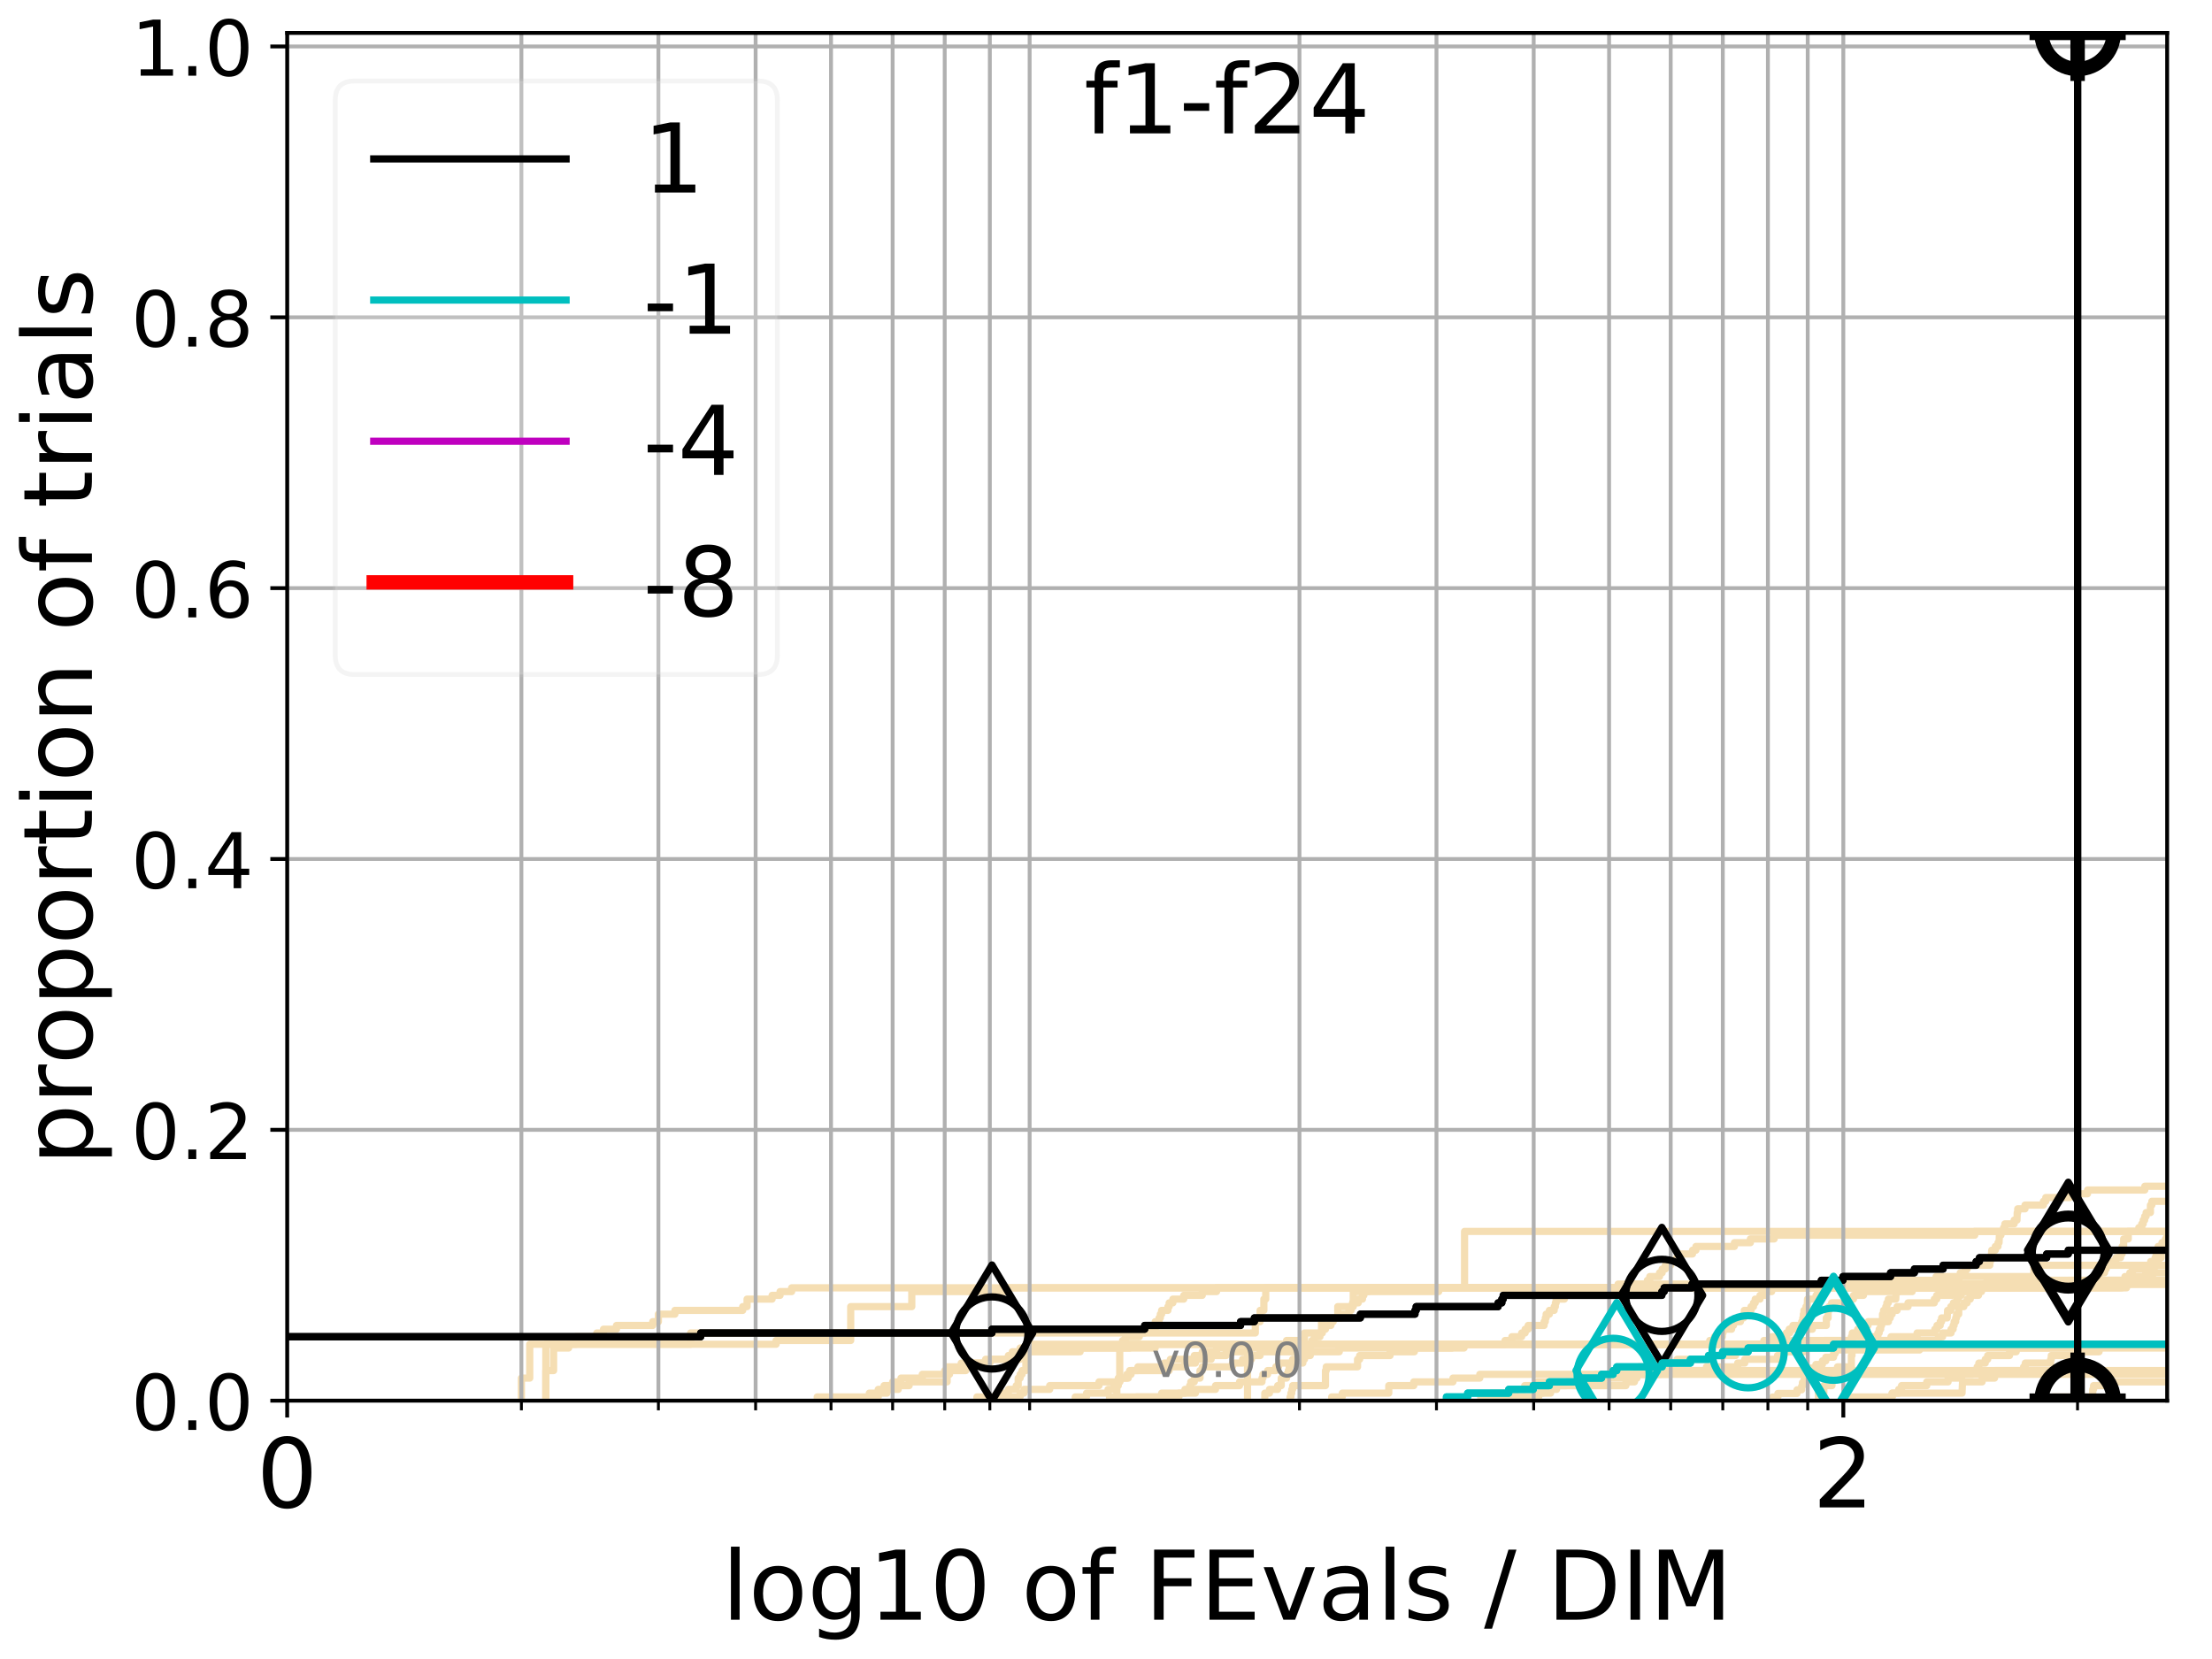 <?xml version="1.0" encoding="utf-8" standalone="no"?>
<!DOCTYPE svg PUBLIC "-//W3C//DTD SVG 1.1//EN"
  "http://www.w3.org/Graphics/SVG/1.1/DTD/svg11.dtd">
<!-- Created with matplotlib (http://matplotlib.org/) -->
<svg height="345pt" version="1.1" viewBox="0 0 460 345" width="460pt" xmlns="http://www.w3.org/2000/svg" xmlns:xlink="http://www.w3.org/1999/xlink">
 <defs>
  <style type="text/css">
*{stroke-linecap:butt;stroke-linejoin:round;}
  </style>
 </defs>
 <g id="figure_1">
  <g id="patch_1">
   <path d="M 0 345.6 
L 460.8 345.6 
L 460.8 0 
L 0 0 
z
" style="fill:#ffffff;"/>
  </g>
  <g id="axes_1">
   <g id="patch_2">
    <path d="M 59.72 291.28 
L 450.672 291.28 
L 450.672 6.845 
L 59.72 6.845 
z
" style="fill:#ffffff;"/>
   </g>
   <g id="line2d_1">
    <path clip-path="url(#p474ddcd817)" d="M 259.43 291.28 
L 259.43 279.546 
L 267.547 279.546 
L 267.547 278.764 
L 271.279 278.764 
L 271.279 277.199 
L 274.823 277.199 
L 274.823 274.07 
L 278.197 274.07 
L 278.197 271.723 
L 281.416 271.723 
L 281.416 268.594 
L 284.494 268.594 
L 284.494 267.812 
L 428.967 267.812 
L 428.967 267.03 
L 434.523 267.03 
L 434.523 266.247 
L 436.628 266.247 
L 436.628 264.683 
L 437.657 264.683 
L 437.657 263.9 
L 437.997 263.9 
L 437.997 263.118 
L 438.335 263.118 
L 438.335 262.336 
L 440.001 262.336 
L 440.001 261.554 
L 440.983 261.554 
L 440.983 260.771 
L 441.307 260.771 
L 441.307 259.207 
L 441.629 259.207 
L 441.629 257.642 
L 442.588 257.642 
L 442.588 256.078 
L 444.776 256.078 
L 444.776 255.295 
L 445.389 255.295 
L 445.389 254.513 
L 445.694 254.513 
L 445.694 253.731 
L 445.997 253.731 
L 445.997 252.949 
L 446.299 252.949 
L 446.299 252.166 
L 447.196 252.166 
L 447.196 250.602 
L 447.493 250.602 
L 447.493 249.819 
L 452.63 249.819 
L 452.63 249.037 
L 455.33 249.037 
L 455.33 248.255 
L 455.857 248.255 
L 455.857 247.473 
L 461.8 247.473 
L 461.8 247.473 
" style="fill:none;stroke:#f5deb3;stroke-linecap:square;stroke-width:1.5;"/>
   </g>
   <g id="line2d_2">
    <path clip-path="url(#p474ddcd817)" style="fill:none;stroke:#f5deb3;stroke-linecap:square;stroke-width:1.5;"/>
   </g>
   <g id="line2d_3">
    <path clip-path="url(#p474ddcd817)" d="M 232.257 291.28 
L 232.257 288.151 
L 232.558 288.151 
L 232.558 287.369 
L 232.857 287.369 
L 232.857 280.328 
L 233.156 280.328 
L 233.156 279.546 
L 233.453 279.546 
L 233.453 278.764 
L 234.043 278.764 
L 234.043 277.981 
L 236.924 277.981 
L 236.924 277.199 
L 238.044 277.199 
L 238.044 276.417 
L 240.231 276.417 
L 240.231 274.852 
L 241.034 274.852 
L 241.034 274.07 
L 241.3 274.07 
L 241.3 273.288 
L 241.565 273.288 
L 241.565 272.505 
L 242.873 272.505 
L 242.873 271.723 
L 243.132 271.723 
L 243.132 270.941 
L 243.903 270.941 
L 243.903 270.159 
L 246.166 270.159 
L 246.166 269.376 
L 250.017 269.376 
L 250.017 268.594 
L 252.998 268.594 
L 252.998 267.812 
L 381.478 267.812 
L 381.478 267.03 
L 430.096 267.03 
L 430.096 266.247 
L 441.905 266.247 
L 441.905 265.465 
L 447.634 265.465 
L 447.634 264.683 
L 453.321 264.683 
L 453.321 263.9 
L 456.79 263.9 
L 456.79 263.118 
L 457.893 263.118 
L 457.893 262.336 
L 458.462 262.336 
L 458.51 260.771 
L 458.703 260.771 
L 458.703 259.989 
L 460.295 259.989 
L 460.295 259.207 
L 461.438 259.207 
L 461.438 258.424 
L 461.761 258.424 
L 461.761 257.642 
L 461.8 257.642 
" style="fill:none;stroke:#f5deb3;stroke-linecap:square;stroke-width:1.5;"/>
   </g>
   <g id="line2d_4">
    <path clip-path="url(#p474ddcd817)" d="M 181.405 291.28 
L 181.405 290.498 
L 182.638 290.498 
L 182.638 289.715 
L 184.448 289.715 
L 184.448 288.933 
L 186.79 288.933 
L 186.79 288.151 
L 189.057 288.151 
L 189.057 287.369 
L 196.961 287.369 
L 196.961 285.804 
L 197.458 285.804 
L 197.458 285.022 
L 200.839 285.022 
L 200.839 283.457 
L 204.96 283.457 
L 204.96 282.675 
L 209.69 282.675 
L 209.69 281.893 
L 210.517 281.893 
L 210.517 281.11 
L 212.141 281.11 
L 212.141 280.328 
L 240.231 280.328 
L 240.231 279.546 
L 367.912 279.546 
L 367.912 278.764 
L 371.078 278.764 
L 371.078 277.981 
L 371.536 277.981 
L 371.536 277.199 
L 372.074 277.199 
L 372.074 276.417 
L 372.854 276.417 
L 372.854 275.635 
L 374.665 275.635 
L 374.665 274.852 
L 374.903 274.852 
L 374.903 274.07 
L 375.022 274.07 
L 375.022 273.288 
L 375.141 273.288 
L 375.141 272.505 
L 375.574 272.505 
L 375.574 271.723 
L 375.809 271.723 
L 375.887 270.159 
L 377.661 270.159 
L 377.661 269.376 
L 377.965 269.376 
L 377.965 268.594 
L 378.305 268.594 
L 378.305 267.812 
L 442.225 267.812 
L 442.225 267.03 
L 459.883 267.03 
L 459.883 266.247 
L 461.8 266.247 
L 461.8 266.247 
" style="fill:none;stroke:#f5deb3;stroke-linecap:square;stroke-width:1.5;"/>
   </g>
   <g id="line2d_5">
    <path clip-path="url(#p474ddcd817)" d="M 310.157 291.28 
L 310.157 289.715 
L 315.059 289.715 
L 315.059 288.933 
L 317.072 288.933 
L 317.072 288.151 
L 319.727 288.151 
L 319.727 287.369 
L 333.417 287.369 
L 333.417 286.586 
L 340.419 286.586 
L 340.484 285.022 
L 340.87 285.022 
L 340.87 284.24 
L 343.829 284.24 
L 343.829 283.457 
L 348.768 283.457 
L 348.768 282.675 
L 355.658 282.675 
L 355.658 281.893 
L 360.925 281.893 
L 360.925 281.11 
L 361.455 281.11 
L 361.455 280.328 
L 367.031 280.328 
L 367.031 279.546 
L 379.429 279.546 
L 379.429 278.764 
L 384.996 278.764 
L 384.996 277.981 
L 390.505 277.981 
L 390.505 277.199 
L 390.79 277.199 
L 390.79 276.417 
L 391.105 276.417 
L 391.105 275.635 
L 391.293 275.635 
L 391.293 274.852 
L 391.481 274.852 
L 391.481 273.288 
L 391.7 273.288 
L 391.7 272.505 
L 392.166 272.505 
L 392.166 271.723 
L 392.383 271.723 
L 392.383 270.941 
L 392.691 270.941 
L 392.691 270.159 
L 394.242 270.159 
L 394.302 268.594 
L 394.901 268.594 
L 394.901 267.812 
L 396.171 267.812 
L 396.171 267.03 
L 460.787 267.03 
L 460.787 266.247 
L 461.8 266.247 
L 461.8 266.247 
" style="fill:none;stroke:#f5deb3;stroke-linecap:square;stroke-width:1.5;"/>
   </g>
   <g id="line2d_6"/>
   <g id="line2d_7">
    <path clip-path="url(#p474ddcd817)" d="M 230.732 291.28 
L 230.732 290.498 
L 245.169 290.498 
L 245.169 289.715 
L 246.413 289.715 
L 246.413 288.933 
L 247.392 288.933 
L 247.392 288.151 
L 247.635 288.151 
L 247.635 287.369 
L 248.358 287.369 
L 248.358 286.586 
L 249.547 286.586 
L 249.547 285.022 
L 250.017 285.022 
L 250.017 284.24 
L 256.288 284.24 
L 256.288 283.457 
L 258.398 283.457 
L 258.398 282.675 
L 260.245 282.675 
L 260.245 281.893 
L 262.044 281.893 
L 262.044 281.11 
L 271.968 281.11 
L 271.968 279.546 
L 391.293 279.546 
L 391.293 278.764 
L 403.105 278.764 
L 403.105 277.981 
L 403.974 277.981 
L 403.974 277.199 
L 405.733 277.199 
L 405.733 276.417 
L 406.166 276.417 
L 406.166 275.635 
L 406.369 275.635 
L 406.369 274.852 
L 406.697 274.852 
L 406.697 274.07 
L 406.873 274.07 
L 406.873 273.288 
L 407.324 273.288 
L 407.349 271.723 
L 408.39 271.723 
L 408.39 270.941 
L 409.075 270.941 
L 409.075 270.159 
L 409.73 270.159 
L 409.73 269.376 
L 411.446 269.376 
L 411.446 268.594 
L 412.079 268.594 
L 412.079 267.812 
L 412.405 267.812 
L 412.405 267.03 
L 461.8 267.03 
L 461.8 267.03 
" style="fill:none;stroke:#f5deb3;stroke-linecap:square;stroke-width:1.5;"/>
   </g>
   <g id="line2d_8">
    <path clip-path="url(#p474ddcd817)" d="M 0 0 
" style="fill:none;stroke:#f5deb3;stroke-linecap:square;stroke-width:1.5;"/>
   </g>
   <g id="line2d_9">
    <path clip-path="url(#p474ddcd817)" d="M 223.602 291.28 
L 223.602 290.498 
L 225.95 290.498 
L 225.95 289.715 
L 230.423 289.715 
L 230.423 288.933 
L 231.651 288.933 
L 231.651 288.151 
L 231.954 288.151 
L 231.954 287.369 
L 232.857 287.369 
L 232.857 286.586 
L 234.629 286.586 
L 234.629 285.804 
L 234.92 285.804 
L 234.92 285.022 
L 236.641 285.022 
L 236.641 284.24 
L 242.091 284.24 
L 242.091 283.457 
L 243.39 283.457 
L 243.39 282.675 
L 248.358 282.675 
L 248.358 281.893 
L 250.017 281.893 
L 250.017 281.11 
L 252.998 281.11 
L 252.998 280.328 
L 255.425 280.328 
L 255.425 279.546 
L 390.979 279.546 
L 390.979 278.764 
L 393.242 278.764 
L 393.242 277.981 
L 398.672 277.981 
L 398.672 277.199 
L 402.358 277.199 
L 402.358 276.417 
L 402.812 276.417 
L 402.812 275.635 
L 403.475 275.635 
L 403.475 274.852 
L 403.765 274.852 
L 403.765 274.07 
L 404.937 274.07 
L 405.014 272.505 
L 405.682 272.505 
L 405.682 271.723 
L 406.217 271.723 
L 406.217 270.941 
L 406.924 270.941 
L 406.924 270.159 
L 407.274 270.159 
L 407.274 269.376 
L 407.872 269.376 
L 407.872 268.594 
L 408.782 268.594 
L 408.88 267.03 
L 413.214 267.03 
L 413.214 266.247 
L 461.8 266.247 
L 461.8 266.247 
" style="fill:none;stroke:#f5deb3;stroke-linecap:square;stroke-width:1.5;"/>
   </g>
   <g id="line2d_10">
    <path clip-path="url(#p474ddcd817)" d="M 276.93 291.28 
L 276.93 290.498 
L 279.131 290.498 
L 279.131 289.715 
L 288.804 289.715 
L 288.804 288.151 
L 294.002 288.151 
L 294.002 287.369 
L 302.154 287.369 
L 302.154 286.586 
L 307.727 286.586 
L 307.727 285.804 
L 461.8 285.804 
L 461.8 285.804 
" style="fill:none;stroke:#f5deb3;stroke-linecap:square;stroke-width:1.5;"/>
   </g>
   <g id="line2d_11">
    <path clip-path="url(#p474ddcd817)" d="M 169.948 291.28 
L 169.948 290.498 
L 180.78 290.498 
L 180.78 289.715 
L 182.638 289.715 
L 182.638 288.933 
L 183.849 288.933 
L 183.849 288.151 
L 185.629 288.151 
L 185.629 287.369 
L 187.364 287.369 
L 187.364 286.586 
L 191.792 286.586 
L 191.792 285.804 
L 196.461 285.804 
L 196.461 285.022 
L 196.961 285.022 
L 196.961 284.24 
L 199.889 284.24 
L 199.889 283.457 
L 205.844 283.457 
L 205.844 282.675 
L 212.141 282.675 
L 212.141 281.893 
L 212.542 281.893 
L 212.542 281.11 
L 224.618 281.11 
L 224.618 280.328 
L 234.92 280.328 
L 234.92 279.546 
L 355.554 279.546 
L 355.554 278.764 
L 356.538 278.764 
L 356.538 277.981 
L 358.165 277.981 
L 358.165 277.199 
L 358.316 277.199 
L 358.316 276.417 
L 360.099 276.417 
L 360.099 275.635 
L 360.489 275.635 
L 360.489 274.852 
L 361.933 274.852 
L 361.933 274.07 
L 362.597 274.07 
L 362.597 273.288 
L 362.738 273.288 
L 362.738 272.505 
L 364.137 272.505 
L 364.137 271.723 
L 364.643 271.723 
L 364.643 270.941 
L 365.009 270.941 
L 365.009 270.159 
L 366.005 270.159 
L 366.005 269.376 
L 367.209 269.376 
L 367.209 268.594 
L 368.435 268.594 
L 368.435 267.812 
L 441.214 267.812 
L 441.214 267.03 
L 461.8 267.03 
L 461.8 267.03 
" style="fill:none;stroke:#f5deb3;stroke-linecap:square;stroke-width:1.5;"/>
   </g>
   <g id="line2d_12">
    <path clip-path="url(#p474ddcd817)" d="M 113.51 291.28 
L 113.51 279.546 
L 161.396 279.546 
L 161.396 278.764 
L 176.911 278.764 
L 176.911 271.723 
L 189.613 271.723 
L 189.613 268.594 
L 209.69 268.594 
L 209.69 267.812 
L 434.421 267.812 
L 434.421 267.03 
L 443.131 267.03 
L 443.131 266.247 
L 443.445 266.247 
L 443.445 265.465 
L 446.212 265.465 
L 446.212 264.683 
L 446.813 264.683 
L 446.813 263.9 
L 447.999 263.9 
L 447.999 263.118 
L 448.875 263.118 
L 448.875 261.554 
L 449.453 261.554 
L 449.453 259.989 
L 449.741 259.989 
L 449.741 259.207 
L 450.027 259.207 
L 450.027 258.424 
L 450.312 258.424 
L 450.312 257.642 
L 450.596 257.642 
L 450.596 256.078 
L 451.441 256.078 
L 451.441 253.731 
L 452.275 253.731 
L 452.275 251.384 
L 453.1 251.384 
L 453.1 250.602 
L 453.373 250.602 
L 453.373 249.819 
L 458.111 249.819 
L 458.111 249.037 
L 461.8 249.037 
L 461.8 249.037 
" style="fill:none;stroke:#f5deb3;stroke-linecap:square;stroke-width:1.5;"/>
   </g>
   <g id="line2d_13">
    <path clip-path="url(#p474ddcd817)" d="M 378.154 291.28 
L 378.154 290.498 
L 378.154 290.498 
L 378.154 289.715 
L 379.28 289.715 
L 379.28 288.933 
L 379.28 288.933 
L 379.28 288.151 
L 380.972 288.151 
L 380.972 287.369 
L 381.153 287.369 
L 381.153 286.586 
L 381.153 286.586 
L 381.153 285.804 
L 381.153 285.804 
L 381.153 285.022 
L 382.125 285.022 
L 382.125 284.24 
L 384.996 284.24 
L 384.996 283.457 
L 384.996 283.457 
L 384.996 282.675 
L 384.996 282.675 
L 384.996 281.893 
L 385.133 281.893 
L 385.133 281.11 
L 385.133 281.11 
L 385.133 280.328 
L 385.133 280.328 
L 385.133 279.546 
L 385.133 279.546 
L 385.133 279.546 
L 450.672 279.546 
" style="fill:none;stroke:#f5deb3;stroke-linecap:square;stroke-width:1.5;"/>
   </g>
   <g id="line2d_14">
    <path clip-path="url(#p474ddcd817)" d="M 206.282 291.28 
L 206.282 290.498 
L 208.431 290.498 
L 208.431 289.715 
L 209.69 289.715 
L 209.69 288.933 
L 211.334 288.933 
L 211.334 288.151 
L 211.739 288.151 
L 211.739 286.586 
L 212.141 286.586 
L 212.141 285.804 
L 212.542 285.804 
L 212.542 285.022 
L 213.336 285.022 
L 213.336 281.893 
L 213.73 281.893 
L 213.73 281.11 
L 214.121 281.11 
L 214.121 279.546 
L 312.986 279.546 
L 312.986 278.764 
L 314.406 278.764 
L 314.406 277.981 
L 316.437 277.981 
L 316.437 277.199 
L 317.162 277.199 
L 317.162 276.417 
L 317.79 276.417 
L 317.79 275.635 
L 321.103 275.635 
L 321.103 274.852 
L 321.358 274.852 
L 321.358 274.07 
L 321.528 274.07 
L 321.528 273.288 
L 322.202 273.288 
L 322.202 272.505 
L 323.201 272.505 
L 323.201 271.723 
L 323.449 271.723 
L 323.449 270.941 
L 323.613 270.941 
L 323.613 270.159 
L 325.318 270.159 
L 325.318 269.376 
L 325.798 269.376 
L 325.798 268.594 
L 326.116 268.594 
L 326.116 267.812 
L 338.384 267.812 
L 338.384 267.03 
L 342.585 267.03 
L 342.585 266.247 
L 343.085 266.247 
L 343.085 265.465 
L 345.112 265.465 
L 345.112 264.683 
L 345.654 264.683 
L 345.654 263.9 
L 346.312 263.9 
L 346.312 263.118 
L 347.433 263.118 
L 347.433 262.336 
L 348.652 262.336 
L 348.652 261.554 
L 349.169 261.554 
L 349.169 260.771 
L 351.969 260.771 
L 351.969 259.989 
L 352.679 259.989 
L 352.679 259.207 
L 360.683 259.207 
L 360.683 258.424 
L 363.998 258.424 
L 363.998 257.642 
L 368.954 257.642 
L 368.954 256.86 
L 410.665 256.86 
L 410.665 256.078 
L 461.8 256.078 
L 461.8 256.078 
" style="fill:none;stroke:#f5deb3;stroke-linecap:square;stroke-width:1.5;"/>
   </g>
   <g id="line2d_15"/>
   <g id="line2d_16">
    <path clip-path="url(#p474ddcd817)" d="M 392.937 291.28 
L 392.937 290.498 
L 393.516 290.498 
L 393.516 289.715 
L 394.841 289.715 
L 394.841 288.933 
L 395.435 288.933 
L 395.435 288.151 
L 400.677 288.151 
L 400.677 287.369 
L 405.117 287.369 
L 405.117 286.586 
L 407.946 286.586 
L 407.946 285.804 
L 410.115 285.804 
L 410.115 285.022 
L 411.163 285.022 
L 411.163 284.24 
L 411.517 284.24 
L 411.517 283.457 
L 412.845 283.457 
L 412.845 282.675 
L 413.351 282.675 
L 413.351 281.893 
L 417.899 281.893 
L 417.899 281.11 
L 419.282 281.11 
L 419.282 280.328 
L 433.153 280.328 
L 433.153 279.546 
L 461.8 279.546 
L 461.8 279.546 
" style="fill:none;stroke:#f5deb3;stroke-linecap:square;stroke-width:1.5;"/>
   </g>
   <g id="line2d_17">
    <path clip-path="url(#p474ddcd817)" d="M 427.07 291.28 
L 427.07 290.498 
L 435.198 290.498 
L 435.198 288.933 
L 435.366 288.933 
L 435.366 288.151 
L 438.831 288.151 
L 438.831 287.369 
L 455.857 287.369 
L 455.857 286.586 
L 461.8 286.586 
L 461.8 286.586 
" style="fill:none;stroke:#f5deb3;stroke-linecap:square;stroke-width:1.5;"/>
   </g>
   <g id="line2d_18">
    <path clip-path="url(#p474ddcd817)" d="M 113.51 291.28 
L 113.51 285.022 
L 115.126 285.022 
L 115.126 280.328 
L 118.249 280.328 
L 118.249 279.546 
L 119.761 279.546 
L 119.761 277.981 
L 124.109 277.981 
L 124.109 277.199 
L 125.5 277.199 
L 125.5 276.417 
L 128.203 276.417 
L 128.203 275.635 
L 135.739 275.635 
L 135.739 274.852 
L 136.921 274.852 
L 136.921 273.288 
L 140.349 273.288 
L 140.349 272.505 
L 154.45 272.505 
L 154.45 271.723 
L 155.357 271.723 
L 155.357 270.159 
L 160.565 270.159 
L 160.565 269.376 
L 162.218 269.376 
L 162.218 268.594 
L 164.628 268.594 
L 164.628 267.812 
L 336.494 267.812 
L 336.494 267.03 
L 391.419 267.03 
L 391.419 266.247 
L 407.374 266.247 
L 407.374 265.465 
L 407.648 265.465 
L 407.648 264.683 
L 408.709 264.683 
L 408.709 263.9 
L 409.1 263.9 
L 409.1 263.118 
L 413.785 263.118 
L 413.785 262.336 
L 413.945 262.336 
L 413.945 261.554 
L 414.103 261.554 
L 414.194 259.989 
L 414.938 259.989 
L 414.938 259.207 
L 415.495 259.207 
L 415.495 258.424 
L 415.717 258.424 
L 415.784 256.86 
L 416.115 256.86 
L 416.115 256.078 
L 416.664 256.078 
L 416.664 255.295 
L 416.926 255.295 
L 416.926 254.513 
L 418.859 254.513 
L 418.859 253.731 
L 419.45 253.731 
L 419.492 252.166 
L 419.597 252.166 
L 419.597 251.384 
L 421.112 251.384 
L 421.112 250.602 
L 424.946 250.602 
L 424.946 249.819 
L 425.43 249.819 
L 425.43 249.037 
L 430.421 249.037 
L 430.421 248.255 
L 434.115 248.255 
L 434.115 247.473 
L 446.026 247.473 
L 446.026 246.69 
L 455.669 246.69 
L 455.669 245.908 
L 458.895 245.908 
L 458.895 245.126 
L 461.761 245.126 
L 461.761 244.344 
L 461.8 244.344 
" style="fill:none;stroke:#f5deb3;stroke-linecap:square;stroke-width:1.5;"/>
   </g>
   <g id="line2d_19">
    <path clip-path="url(#p474ddcd817)" style="fill:none;stroke:#f5deb3;stroke-linecap:square;stroke-width:1.5;"/>
   </g>
   <g id="line2d_20">
    <path clip-path="url(#p474ddcd817)" d="M 203.158 291.28 
L 203.158 290.498 
L 212.141 290.498 
L 212.141 289.715 
L 212.94 289.715 
L 212.94 288.933 
L 218.289 288.933 
L 218.289 288.151 
L 228.541 288.151 
L 228.541 287.369 
L 232.558 287.369 
L 232.558 286.586 
L 234.337 286.586 
L 234.337 285.804 
L 235.21 285.804 
L 235.21 285.022 
L 243.132 285.022 
L 243.132 284.24 
L 246.413 284.24 
L 246.413 283.457 
L 248.598 283.457 
L 248.598 282.675 
L 251.867 282.675 
L 251.867 281.893 
L 254.99 281.893 
L 254.99 281.11 
L 259.838 281.11 
L 259.838 280.328 
L 271.796 280.328 
L 271.796 279.546 
L 366.81 279.546 
L 366.81 278.764 
L 368.435 278.764 
L 368.435 277.981 
L 371.495 277.981 
L 371.495 277.199 
L 372.198 277.199 
L 372.198 276.417 
L 376.895 276.417 
L 376.895 275.635 
L 379.799 275.635 
L 379.799 274.07 
L 380.168 274.07 
L 380.168 272.505 
L 380.351 272.505 
L 380.351 271.723 
L 380.899 271.723 
L 380.899 270.941 
L 384.652 270.941 
L 384.652 270.159 
L 385.441 270.159 
L 385.441 269.376 
L 387.524 269.376 
L 387.524 268.594 
L 397.648 268.594 
L 397.648 267.812 
L 406.622 267.812 
L 406.622 267.03 
L 418.306 267.03 
L 418.306 266.247 
L 461.8 266.247 
L 461.8 266.247 
" style="fill:none;stroke:#f5deb3;stroke-linecap:square;stroke-width:1.5;"/>
   </g>
   <g id="line2d_21">
    <path clip-path="url(#p474ddcd817)" d="M 0 0 
" style="fill:none;stroke:#f5deb3;stroke-linecap:square;stroke-width:1.5;"/>
   </g>
   <g id="line2d_22">
    <path clip-path="url(#p474ddcd817)" d="M 236.357 291.28 
L 236.357 290.498 
L 241.565 290.498 
L 241.565 289.715 
L 248.598 289.715 
L 248.598 288.933 
L 252.773 288.933 
L 252.773 288.151 
L 257.771 288.151 
L 257.771 287.369 
L 262.438 287.369 
L 262.438 286.586 
L 262.634 286.586 
L 262.634 285.804 
L 263.606 285.804 
L 263.606 285.022 
L 265.322 285.022 
L 265.322 284.24 
L 265.885 284.24 
L 265.885 283.457 
L 270.932 283.457 
L 270.932 282.675 
L 271.279 282.675 
L 271.279 281.893 
L 272.48 281.893 
L 272.48 281.11 
L 278.51 281.11 
L 278.51 280.328 
L 301.93 280.328 
L 301.93 279.546 
L 372.649 279.546 
L 372.649 278.764 
L 385.202 278.764 
L 385.202 277.199 
L 386.322 277.199 
L 386.322 276.417 
L 387.391 276.417 
L 387.391 275.635 
L 388.477 275.635 
L 388.477 274.852 
L 392.722 274.852 
L 392.722 274.07 
L 393.09 274.07 
L 393.09 273.288 
L 393.486 273.288 
L 393.486 272.505 
L 394.512 272.505 
L 394.512 271.723 
L 396.783 271.723 
L 396.783 270.941 
L 402.251 270.941 
L 402.251 270.159 
L 402.759 270.159 
L 402.759 269.376 
L 405.937 269.376 
L 405.937 268.594 
L 410.187 268.594 
L 410.187 267.812 
L 432.702 267.812 
L 432.702 267.03 
L 435.817 267.03 
L 435.817 266.247 
L 442.392 266.247 
L 442.392 265.465 
L 442.905 265.465 
L 442.905 264.683 
L 443.445 264.683 
L 443.445 263.9 
L 446.799 263.9 
L 446.799 263.118 
L 447.253 263.118 
L 447.253 262.336 
L 448.166 262.336 
L 448.166 261.554 
L 448.39 261.554 
L 448.39 260.771 
L 448.529 260.771 
L 448.529 259.989 
L 448.792 259.989 
L 448.792 259.207 
L 449.59 259.207 
L 449.59 258.424 
L 452.97 258.424 
L 452.97 257.642 
L 456.802 257.642 
L 456.802 256.86 
L 461.692 256.86 
L 461.692 256.078 
L 461.8 256.078 
" style="fill:none;stroke:#f5deb3;stroke-linecap:square;stroke-width:1.5;"/>
   </g>
   <g id="line2d_23">
    <path clip-path="url(#p474ddcd817)" d="M 307.933 291.28 
L 307.933 290.498 
L 319.901 290.498 
L 319.901 289.715 
L 322.453 289.715 
L 322.453 288.933 
L 323.695 288.933 
L 323.695 288.151 
L 325.798 288.151 
L 325.798 287.369 
L 329.143 287.369 
L 329.143 286.586 
L 331.826 286.586 
L 331.826 285.804 
L 347.492 285.804 
L 347.492 285.022 
L 461.8 285.022 
" style="fill:none;stroke:#f5deb3;stroke-linecap:square;stroke-width:1.5;"/>
   </g>
   <g id="line2d_24">
    <path clip-path="url(#p474ddcd817)" d="M 384.376 291.28 
L 384.376 290.498 
L 393.456 290.498 
L 393.456 289.715 
L 408.02 289.715 
L 408.119 287.369 
L 412.196 287.369 
L 412.196 286.586 
L 414.78 286.586 
L 414.78 285.804 
L 414.915 285.804 
L 414.915 285.022 
L 420.824 285.022 
L 420.824 284.24 
L 421.173 284.24 
L 421.173 283.457 
L 426.445 283.457 
L 426.445 282.675 
L 426.578 282.675 
L 426.578 281.893 
L 431.668 281.893 
L 431.668 281.11 
L 436.512 281.11 
L 436.578 279.546 
L 461.8 279.546 
L 461.8 279.546 
" style="fill:none;stroke:#f5deb3;stroke-linecap:square;stroke-width:1.5;"/>
   </g>
   <g id="line2d_25">
    <path clip-path="url(#p474ddcd817)" d="M 315.705 291.28 
L 315.705 290.498 
L 319.987 290.498 
L 319.987 289.715 
L 320.847 289.715 
L 320.847 288.933 
L 322.202 288.933 
L 322.202 288.151 
L 338.117 288.151 
L 338.117 287.369 
L 339.899 287.369 
L 339.899 286.586 
L 340.289 286.586 
L 340.289 285.804 
L 345.293 285.804 
L 345.293 285.022 
L 354.872 285.022 
L 354.872 284.24 
L 361.359 284.24 
L 361.359 283.457 
L 362.832 283.457 
L 362.832 282.675 
L 369.641 282.675 
L 369.641 281.893 
L 370.742 281.893 
L 370.742 281.11 
L 375.18 281.11 
L 375.18 280.328 
L 461.8 280.328 
L 461.8 280.328 
" style="fill:none;stroke:#f5deb3;stroke-linecap:square;stroke-width:1.5;"/>
   </g>
   <g id="line2d_26">
    <path clip-path="url(#p474ddcd817)" d="M 368.609 291.28 
L 368.609 290.527 
L 369.726 290.527 
L 369.726 289.774 
L 373.705 289.774 
L 373.705 289.021 
L 374.665 289.021 
L 374.665 288.268 
L 374.824 288.268 
L 374.824 287.515 
L 375.18 287.515 
L 375.22 286.009 
L 376.276 286.009 
L 376.276 284.503 
L 377.623 284.503 
L 377.623 283.75 
L 378.982 283.75 
L 378.982 282.997 
L 379.688 282.997 
L 379.688 282.244 
L 381.298 282.244 
L 381.298 281.491 
L 381.623 281.491 
L 381.623 280.738 
L 399.179 280.738 
L 399.179 279.985 
L 461.8 279.985 
L 461.8 279.985 
" style="fill:none;stroke:#f5deb3;stroke-linecap:square;stroke-width:1.5;"/>
   </g>
   <g id="line2d_27">
    <path clip-path="url(#p474ddcd817)" style="fill:none;stroke:#f5deb3;stroke-linecap:square;stroke-width:1.5;"/>
   </g>
   <g id="line2d_28">
    <path clip-path="url(#p474ddcd817)" d="M 268.273 291.28 
L 268.273 290.498 
L 268.454 290.498 
L 268.454 289.715 
L 268.634 289.715 
L 268.634 288.933 
L 268.813 288.933 
L 268.813 288.151 
L 275.641 288.151 
L 275.641 285.022 
L 275.803 285.022 
L 275.803 284.24 
L 282.309 284.24 
L 282.309 282.675 
L 282.751 282.675 
L 282.751 281.893 
L 289.074 281.893 
L 289.074 281.11 
L 294.128 281.11 
L 294.128 280.328 
L 304.458 280.328 
L 304.458 279.546 
L 461.8 279.546 
L 461.8 279.546 
" style="fill:none;stroke:#f5deb3;stroke-linecap:square;stroke-width:1.5;"/>
   </g>
   <g id="line2d_29">
    <path clip-path="url(#p474ddcd817)" d="M 108.428 291.28 
L 108.428 290.498 
L 108.428 290.498 
L 108.428 289.715 
L 108.428 289.715 
L 108.428 288.933 
L 108.428 288.933 
L 108.428 288.151 
L 108.428 288.151 
L 108.428 287.369 
L 108.428 287.369 
L 108.428 286.586 
L 110.163 286.586 
L 110.163 285.804 
L 110.163 285.804 
L 110.163 285.022 
L 110.163 285.022 
L 110.163 284.24 
L 110.163 284.24 
L 110.163 283.457 
L 110.163 283.457 
L 110.163 282.675 
L 110.163 282.675 
L 110.163 281.893 
L 110.163 281.893 
L 110.163 281.11 
L 110.163 281.11 
L 110.163 280.328 
L 110.163 280.328 
L 110.163 279.546 
L 143.618 279.546 
L 143.618 278.764 
L 143.618 278.764 
L 143.618 277.981 
L 143.618 277.981 
L 143.618 277.199 
L 261.05 277.199 
L 261.05 276.417 
L 261.05 276.417 
L 261.05 275.635 
L 261.05 275.635 
L 261.05 274.852 
L 262.044 274.852 
L 262.044 274.07 
L 262.044 274.07 
L 262.044 273.288 
L 262.044 273.288 
L 262.044 272.505 
L 262.829 272.505 
L 262.829 271.723 
L 262.829 271.723 
L 262.829 270.941 
L 262.829 270.941 
L 262.829 270.159 
L 263.218 270.159 
L 263.218 269.376 
L 263.218 269.376 
L 263.218 268.594 
L 263.218 268.594 
L 263.218 267.812 
L 402.626 267.812 
L 402.626 267.03 
L 402.626 267.03 
L 402.626 266.247 
L 402.626 266.247 
L 402.626 265.465 
L 422.955 265.465 
L 422.955 264.683 
L 422.955 264.683 
L 422.955 263.9 
L 422.955 263.9 
L 422.955 263.118 
L 455.932 263.118 
L 455.932 262.336 
L 455.932 262.336 
L 455.932 261.554 
L 455.932 261.554 
L 455.932 260.771 
L 457.123 260.771 
L 457.123 259.989 
L 457.123 259.989 
L 457.123 259.207 
L 457.123 259.207 
L 457.123 258.424 
L 461.8 258.424 
" style="fill:none;stroke:#f5deb3;stroke-linecap:square;stroke-width:1.5;"/>
   </g>
   <g id="line2d_30">
    <path clip-path="url(#p474ddcd817)" d="M 263.024 291.28 
L 263.024 290.498 
L 263.024 290.498 
L 263.024 289.715 
L 263.991 289.715 
L 263.991 288.933 
L 265.698 288.933 
L 265.698 288.151 
L 266.443 288.151 
L 266.443 287.369 
L 266.443 287.369 
L 266.443 286.586 
L 267.547 286.586 
L 267.547 285.804 
L 267.911 285.804 
L 267.911 285.022 
L 268.092 285.022 
L 268.092 284.24 
L 268.273 284.24 
L 268.273 283.457 
L 268.813 283.457 
L 268.813 282.675 
L 269.881 282.675 
L 269.881 281.893 
L 270.758 281.893 
L 270.758 281.11 
L 270.932 281.11 
L 270.932 280.328 
L 272.48 280.328 
L 272.48 279.546 
L 272.82 279.546 
L 272.82 278.764 
L 273.326 278.764 
L 273.326 277.981 
L 274.493 277.981 
L 274.493 277.199 
L 274.987 277.199 
L 274.987 276.417 
L 275.641 276.417 
L 275.641 275.635 
L 276.771 275.635 
L 276.771 274.852 
L 277.249 274.852 
L 277.249 274.07 
L 278.821 274.07 
L 278.821 273.288 
L 280.511 273.288 
L 280.511 272.505 
L 280.965 272.505 
L 280.965 271.723 
L 281.266 271.723 
L 281.266 270.941 
L 282.457 270.941 
L 282.457 270.159 
L 283.337 270.159 
L 283.337 269.376 
L 283.628 269.376 
L 283.628 268.594 
L 299.192 268.594 
L 299.192 267.812 
L 304.566 267.812 
L 304.566 267.03 
L 304.566 267.03 
L 304.566 266.247 
L 304.566 266.247 
L 304.566 265.465 
L 304.566 265.465 
L 304.566 264.683 
L 304.566 264.683 
L 304.566 263.9 
L 304.566 263.9 
L 304.566 263.118 
L 304.566 263.118 
L 304.566 262.336 
L 304.566 262.336 
L 304.566 261.554 
L 304.566 261.554 
L 304.566 260.771 
L 304.566 260.771 
L 304.566 259.989 
L 304.566 259.989 
L 304.566 259.207 
L 304.566 259.207 
L 304.566 258.424 
L 304.566 258.424 
L 304.566 257.642 
L 304.566 257.642 
L 304.566 256.86 
L 304.566 256.86 
L 304.566 256.078 
L 461.8 256.078 
" style="fill:none;stroke:#f5deb3;stroke-linecap:square;stroke-width:1.5;"/>
   </g>
   <g id="matplotlib.axis_1">
    <g id="xtick_1">
     <g id="line2d_31">
      <path clip-path="url(#p474ddcd817)" d="M 59.72 291.28 
L 59.72 6.845 
" style="fill:none;stroke:#b0b0b0;stroke-linecap:square;stroke-width:0.8;"/>
     </g>
     <g id="line2d_32">
      <defs>
       <path d="M 0 0 
L 0 3.5 
" id="m69c7be8bd2" style="stroke:#000000;stroke-width:0.8;"/>
      </defs>
      <g>
       <use style="stroke:#000000;stroke-width:0.8;" x="59.72" xlink:href="#m69c7be8bd2" y="291.28"/>
      </g>
     </g>
     <g id="text_1">
      <!-- 0 -->
      <defs>
       <path d="M 31.781 66.406 
Q 24.172 66.406 20.328 58.906 
Q 16.5 51.422 16.5 36.375 
Q 16.5 21.391 20.328 13.891 
Q 24.172 6.391 31.781 6.391 
Q 39.453 6.391 43.281 13.891 
Q 47.125 21.391 47.125 36.375 
Q 47.125 51.422 43.281 58.906 
Q 39.453 66.406 31.781 66.406 
z
M 31.781 74.219 
Q 44.047 74.219 50.516 64.516 
Q 56.984 54.828 56.984 36.375 
Q 56.984 17.969 50.516 8.266 
Q 44.047 -1.422 31.781 -1.422 
Q 19.531 -1.422 13.062 8.266 
Q 6.594 17.969 6.594 36.375 
Q 6.594 54.828 13.062 64.516 
Q 19.531 74.219 31.781 74.219 
z
" id="DejaVuSans-30"/>
      </defs>
      <g transform="translate(53.358 313.477)scale(0.2 -0.2)">
       <use xlink:href="#DejaVuSans-30"/>
      </g>
     </g>
    </g>
    <g id="xtick_2">
     <g id="line2d_33">
      <path clip-path="url(#p474ddcd817)" d="M 383.33 291.28 
L 383.33 6.845 
" style="fill:none;stroke:#b0b0b0;stroke-linecap:square;stroke-width:0.8;"/>
     </g>
     <g id="line2d_34">
      <g>
       <use style="stroke:#000000;stroke-width:0.8;" x="383.33" xlink:href="#m69c7be8bd2" y="291.28"/>
      </g>
     </g>
     <g id="text_2">
      <!-- 2 -->
      <defs>
       <path d="M 19.188 8.297 
L 53.609 8.297 
L 53.609 0 
L 7.328 0 
L 7.328 8.297 
Q 12.938 14.109 22.625 23.891 
Q 32.328 33.688 34.812 36.531 
Q 39.547 41.844 41.422 45.531 
Q 43.312 49.219 43.312 52.781 
Q 43.312 58.594 39.234 62.25 
Q 35.156 65.922 28.609 65.922 
Q 23.969 65.922 18.812 64.312 
Q 13.672 62.703 7.812 59.422 
L 7.812 69.391 
Q 13.766 71.781 18.938 73 
Q 24.125 74.219 28.422 74.219 
Q 39.75 74.219 46.484 68.547 
Q 53.219 62.891 53.219 53.422 
Q 53.219 48.922 51.531 44.891 
Q 49.859 40.875 45.406 35.406 
Q 44.188 33.984 37.641 27.219 
Q 31.109 20.453 19.188 8.297 
z
" id="DejaVuSans-32"/>
      </defs>
      <g transform="translate(376.967 313.477)scale(0.2 -0.2)">
       <use xlink:href="#DejaVuSans-32"/>
      </g>
     </g>
    </g>
    <g id="xtick_3">
     <g id="line2d_35">
      <path clip-path="url(#p474ddcd817)" d="M 108.428 291.28 
L 108.428 6.845 
" style="fill:none;stroke:#b0b0b0;stroke-linecap:square;stroke-width:0.8;"/>
     </g>
     <g id="line2d_36">
      <defs>
       <path d="M 0 0 
L 0 2 
" id="mf1fa83f6e9" style="stroke:#000000;stroke-width:0.6;"/>
      </defs>
      <g>
       <use style="stroke:#000000;stroke-width:0.6;" x="108.428" xlink:href="#mf1fa83f6e9" y="291.28"/>
      </g>
     </g>
    </g>
    <g id="xtick_4">
     <g id="line2d_37">
      <path clip-path="url(#p474ddcd817)" d="M 136.921 291.28 
L 136.921 6.845 
" style="fill:none;stroke:#b0b0b0;stroke-linecap:square;stroke-width:0.8;"/>
     </g>
     <g id="line2d_38">
      <g>
       <use style="stroke:#000000;stroke-width:0.6;" x="136.921" xlink:href="#mf1fa83f6e9" y="291.28"/>
      </g>
     </g>
    </g>
    <g id="xtick_5">
     <g id="line2d_39">
      <path clip-path="url(#p474ddcd817)" d="M 157.136 291.28 
L 157.136 6.845 
" style="fill:none;stroke:#b0b0b0;stroke-linecap:square;stroke-width:0.8;"/>
     </g>
     <g id="line2d_40">
      <g>
       <use style="stroke:#000000;stroke-width:0.6;" x="157.136" xlink:href="#mf1fa83f6e9" y="291.28"/>
      </g>
     </g>
    </g>
    <g id="xtick_6">
     <g id="line2d_41">
      <path clip-path="url(#p474ddcd817)" d="M 172.817 291.28 
L 172.817 6.845 
" style="fill:none;stroke:#b0b0b0;stroke-linecap:square;stroke-width:0.8;"/>
     </g>
     <g id="line2d_42">
      <g>
       <use style="stroke:#000000;stroke-width:0.6;" x="172.817" xlink:href="#mf1fa83f6e9" y="291.28"/>
      </g>
     </g>
    </g>
    <g id="xtick_7">
     <g id="line2d_43">
      <path clip-path="url(#p474ddcd817)" d="M 185.629 291.28 
L 185.629 6.845 
" style="fill:none;stroke:#b0b0b0;stroke-linecap:square;stroke-width:0.8;"/>
     </g>
     <g id="line2d_44">
      <g>
       <use style="stroke:#000000;stroke-width:0.6;" x="185.629" xlink:href="#mf1fa83f6e9" y="291.28"/>
      </g>
     </g>
    </g>
    <g id="xtick_8">
     <g id="line2d_45">
      <path clip-path="url(#p474ddcd817)" d="M 196.461 291.28 
L 196.461 6.845 
" style="fill:none;stroke:#b0b0b0;stroke-linecap:square;stroke-width:0.8;"/>
     </g>
     <g id="line2d_46">
      <g>
       <use style="stroke:#000000;stroke-width:0.6;" x="196.461" xlink:href="#mf1fa83f6e9" y="291.28"/>
      </g>
     </g>
    </g>
    <g id="xtick_9">
     <g id="line2d_47">
      <path clip-path="url(#p474ddcd817)" d="M 205.844 291.28 
L 205.844 6.845 
" style="fill:none;stroke:#b0b0b0;stroke-linecap:square;stroke-width:0.8;"/>
     </g>
     <g id="line2d_48">
      <g>
       <use style="stroke:#000000;stroke-width:0.6;" x="205.844" xlink:href="#mf1fa83f6e9" y="291.28"/>
      </g>
     </g>
    </g>
    <g id="xtick_10">
     <g id="line2d_49">
      <path clip-path="url(#p474ddcd817)" d="M 214.121 291.28 
L 214.121 6.845 
" style="fill:none;stroke:#b0b0b0;stroke-linecap:square;stroke-width:0.8;"/>
     </g>
     <g id="line2d_50">
      <g>
       <use style="stroke:#000000;stroke-width:0.6;" x="214.121" xlink:href="#mf1fa83f6e9" y="291.28"/>
      </g>
     </g>
    </g>
    <g id="xtick_11">
     <g id="line2d_51">
      <path clip-path="url(#p474ddcd817)" d="M 270.233 291.28 
L 270.233 6.845 
" style="fill:none;stroke:#b0b0b0;stroke-linecap:square;stroke-width:0.8;"/>
     </g>
     <g id="line2d_52">
      <g>
       <use style="stroke:#000000;stroke-width:0.6;" x="270.233" xlink:href="#mf1fa83f6e9" y="291.28"/>
      </g>
     </g>
    </g>
    <g id="xtick_12">
     <g id="line2d_53">
      <path clip-path="url(#p474ddcd817)" d="M 298.725 291.28 
L 298.725 6.845 
" style="fill:none;stroke:#b0b0b0;stroke-linecap:square;stroke-width:0.8;"/>
     </g>
     <g id="line2d_54">
      <g>
       <use style="stroke:#000000;stroke-width:0.6;" x="298.725" xlink:href="#mf1fa83f6e9" y="291.28"/>
      </g>
     </g>
    </g>
    <g id="xtick_13">
     <g id="line2d_55">
      <path clip-path="url(#p474ddcd817)" d="M 318.941 291.28 
L 318.941 6.845 
" style="fill:none;stroke:#b0b0b0;stroke-linecap:square;stroke-width:0.8;"/>
     </g>
     <g id="line2d_56">
      <g>
       <use style="stroke:#000000;stroke-width:0.6;" x="318.941" xlink:href="#mf1fa83f6e9" y="291.28"/>
      </g>
     </g>
    </g>
    <g id="xtick_14">
     <g id="line2d_57">
      <path clip-path="url(#p474ddcd817)" d="M 334.621 291.28 
L 334.621 6.845 
" style="fill:none;stroke:#b0b0b0;stroke-linecap:square;stroke-width:0.8;"/>
     </g>
     <g id="line2d_58">
      <g>
       <use style="stroke:#000000;stroke-width:0.6;" x="334.621" xlink:href="#mf1fa83f6e9" y="291.28"/>
      </g>
     </g>
    </g>
    <g id="xtick_15">
     <g id="line2d_59">
      <path clip-path="url(#p474ddcd817)" d="M 347.433 291.28 
L 347.433 6.845 
" style="fill:none;stroke:#b0b0b0;stroke-linecap:square;stroke-width:0.8;"/>
     </g>
     <g id="line2d_60">
      <g>
       <use style="stroke:#000000;stroke-width:0.6;" x="347.433" xlink:href="#mf1fa83f6e9" y="291.28"/>
      </g>
     </g>
    </g>
    <g id="xtick_16">
     <g id="line2d_61">
      <path clip-path="url(#p474ddcd817)" d="M 358.266 291.28 
L 358.266 6.845 
" style="fill:none;stroke:#b0b0b0;stroke-linecap:square;stroke-width:0.8;"/>
     </g>
     <g id="line2d_62">
      <g>
       <use style="stroke:#000000;stroke-width:0.6;" x="358.266" xlink:href="#mf1fa83f6e9" y="291.28"/>
      </g>
     </g>
    </g>
    <g id="xtick_17">
     <g id="line2d_63">
      <path clip-path="url(#p474ddcd817)" d="M 367.649 291.28 
L 367.649 6.845 
" style="fill:none;stroke:#b0b0b0;stroke-linecap:square;stroke-width:0.8;"/>
     </g>
     <g id="line2d_64">
      <g>
       <use style="stroke:#000000;stroke-width:0.6;" x="367.649" xlink:href="#mf1fa83f6e9" y="291.28"/>
      </g>
     </g>
    </g>
    <g id="xtick_18">
     <g id="line2d_65">
      <path clip-path="url(#p474ddcd817)" d="M 375.926 291.28 
L 375.926 6.845 
" style="fill:none;stroke:#b0b0b0;stroke-linecap:square;stroke-width:0.8;"/>
     </g>
     <g id="line2d_66">
      <g>
       <use style="stroke:#000000;stroke-width:0.6;" x="375.926" xlink:href="#mf1fa83f6e9" y="291.28"/>
      </g>
     </g>
    </g>
    <g id="xtick_19">
     <g id="line2d_67">
      <path clip-path="url(#p474ddcd817)" d="M 432.038 291.28 
L 432.038 6.845 
" style="fill:none;stroke:#b0b0b0;stroke-linecap:square;stroke-width:0.8;"/>
     </g>
     <g id="line2d_68">
      <g>
       <use style="stroke:#000000;stroke-width:0.6;" x="432.038" xlink:href="#mf1fa83f6e9" y="291.28"/>
      </g>
     </g>
    </g>
    <g id="text_3">
     <!-- log10 of FEvals / DIM -->
     <defs>
      <path d="M 9.422 75.984 
L 18.406 75.984 
L 18.406 0 
L 9.422 0 
z
" id="DejaVuSans-6c"/>
      <path d="M 30.609 48.391 
Q 23.391 48.391 19.188 42.75 
Q 14.984 37.109 14.984 27.297 
Q 14.984 17.484 19.156 11.844 
Q 23.344 6.203 30.609 6.203 
Q 37.797 6.203 41.984 11.859 
Q 46.188 17.531 46.188 27.297 
Q 46.188 37.016 41.984 42.703 
Q 37.797 48.391 30.609 48.391 
z
M 30.609 56 
Q 42.328 56 49.016 48.375 
Q 55.719 40.766 55.719 27.297 
Q 55.719 13.875 49.016 6.219 
Q 42.328 -1.422 30.609 -1.422 
Q 18.844 -1.422 12.172 6.219 
Q 5.516 13.875 5.516 27.297 
Q 5.516 40.766 12.172 48.375 
Q 18.844 56 30.609 56 
z
" id="DejaVuSans-6f"/>
      <path d="M 45.406 27.984 
Q 45.406 37.75 41.375 43.109 
Q 37.359 48.484 30.078 48.484 
Q 22.859 48.484 18.828 43.109 
Q 14.797 37.75 14.797 27.984 
Q 14.797 18.266 18.828 12.891 
Q 22.859 7.516 30.078 7.516 
Q 37.359 7.516 41.375 12.891 
Q 45.406 18.266 45.406 27.984 
z
M 54.391 6.781 
Q 54.391 -7.172 48.188 -13.984 
Q 42 -20.797 29.203 -20.797 
Q 24.469 -20.797 20.266 -20.094 
Q 16.062 -19.391 12.109 -17.922 
L 12.109 -9.188 
Q 16.062 -11.328 19.922 -12.344 
Q 23.781 -13.375 27.781 -13.375 
Q 36.625 -13.375 41.016 -8.766 
Q 45.406 -4.156 45.406 5.172 
L 45.406 9.625 
Q 42.625 4.781 38.281 2.391 
Q 33.938 0 27.875 0 
Q 17.828 0 11.672 7.656 
Q 5.516 15.328 5.516 27.984 
Q 5.516 40.672 11.672 48.328 
Q 17.828 56 27.875 56 
Q 33.938 56 38.281 53.609 
Q 42.625 51.219 45.406 46.391 
L 45.406 54.688 
L 54.391 54.688 
z
" id="DejaVuSans-67"/>
      <path d="M 12.406 8.297 
L 28.516 8.297 
L 28.516 63.922 
L 10.984 60.406 
L 10.984 69.391 
L 28.422 72.906 
L 38.281 72.906 
L 38.281 8.297 
L 54.391 8.297 
L 54.391 0 
L 12.406 0 
z
" id="DejaVuSans-31"/>
      <path id="DejaVuSans-20"/>
      <path d="M 37.109 75.984 
L 37.109 68.5 
L 28.516 68.5 
Q 23.688 68.5 21.797 66.547 
Q 19.922 64.594 19.922 59.516 
L 19.922 54.688 
L 34.719 54.688 
L 34.719 47.703 
L 19.922 47.703 
L 19.922 0 
L 10.891 0 
L 10.891 47.703 
L 2.297 47.703 
L 2.297 54.688 
L 10.891 54.688 
L 10.891 58.5 
Q 10.891 67.625 15.141 71.797 
Q 19.391 75.984 28.609 75.984 
z
" id="DejaVuSans-66"/>
      <path d="M 9.812 72.906 
L 51.703 72.906 
L 51.703 64.594 
L 19.672 64.594 
L 19.672 43.109 
L 48.578 43.109 
L 48.578 34.812 
L 19.672 34.812 
L 19.672 0 
L 9.812 0 
z
" id="DejaVuSans-46"/>
      <path d="M 9.812 72.906 
L 55.906 72.906 
L 55.906 64.594 
L 19.672 64.594 
L 19.672 43.016 
L 54.391 43.016 
L 54.391 34.719 
L 19.672 34.719 
L 19.672 8.297 
L 56.781 8.297 
L 56.781 0 
L 9.812 0 
z
" id="DejaVuSans-45"/>
      <path d="M 2.984 54.688 
L 12.5 54.688 
L 29.594 8.797 
L 46.688 54.688 
L 56.203 54.688 
L 35.688 0 
L 23.484 0 
z
" id="DejaVuSans-76"/>
      <path d="M 34.281 27.484 
Q 23.391 27.484 19.188 25 
Q 14.984 22.516 14.984 16.5 
Q 14.984 11.719 18.141 8.906 
Q 21.297 6.109 26.703 6.109 
Q 34.188 6.109 38.703 11.406 
Q 43.219 16.703 43.219 25.484 
L 43.219 27.484 
z
M 52.203 31.203 
L 52.203 0 
L 43.219 0 
L 43.219 8.297 
Q 40.141 3.328 35.547 0.953 
Q 30.953 -1.422 24.312 -1.422 
Q 15.922 -1.422 10.953 3.297 
Q 6 8.016 6 15.922 
Q 6 25.141 12.172 29.828 
Q 18.359 34.516 30.609 34.516 
L 43.219 34.516 
L 43.219 35.406 
Q 43.219 41.609 39.141 45 
Q 35.062 48.391 27.688 48.391 
Q 23 48.391 18.547 47.266 
Q 14.109 46.141 10.016 43.891 
L 10.016 52.203 
Q 14.938 54.109 19.578 55.047 
Q 24.219 56 28.609 56 
Q 40.484 56 46.344 49.844 
Q 52.203 43.703 52.203 31.203 
z
" id="DejaVuSans-61"/>
      <path d="M 44.281 53.078 
L 44.281 44.578 
Q 40.484 46.531 36.375 47.5 
Q 32.281 48.484 27.875 48.484 
Q 21.188 48.484 17.844 46.438 
Q 14.5 44.391 14.5 40.281 
Q 14.5 37.156 16.891 35.375 
Q 19.281 33.594 26.516 31.984 
L 29.594 31.297 
Q 39.156 29.25 43.188 25.516 
Q 47.219 21.781 47.219 15.094 
Q 47.219 7.469 41.188 3.016 
Q 35.156 -1.422 24.609 -1.422 
Q 20.219 -1.422 15.453 -0.562 
Q 10.688 0.297 5.422 2 
L 5.422 11.281 
Q 10.406 8.688 15.234 7.391 
Q 20.062 6.109 24.812 6.109 
Q 31.156 6.109 34.562 8.281 
Q 37.984 10.453 37.984 14.406 
Q 37.984 18.062 35.516 20.016 
Q 33.062 21.969 24.703 23.781 
L 21.578 24.516 
Q 13.234 26.266 9.516 29.906 
Q 5.812 33.547 5.812 39.891 
Q 5.812 47.609 11.281 51.797 
Q 16.75 56 26.812 56 
Q 31.781 56 36.172 55.266 
Q 40.578 54.547 44.281 53.078 
z
" id="DejaVuSans-73"/>
      <path d="M 25.391 72.906 
L 33.688 72.906 
L 8.297 -9.281 
L 0 -9.281 
z
" id="DejaVuSans-2f"/>
      <path d="M 19.672 64.797 
L 19.672 8.109 
L 31.594 8.109 
Q 46.688 8.109 53.688 14.938 
Q 60.688 21.781 60.688 36.531 
Q 60.688 51.172 53.688 57.984 
Q 46.688 64.797 31.594 64.797 
z
M 9.812 72.906 
L 30.078 72.906 
Q 51.266 72.906 61.172 64.094 
Q 71.094 55.281 71.094 36.531 
Q 71.094 17.672 61.125 8.828 
Q 51.172 0 30.078 0 
L 9.812 0 
z
" id="DejaVuSans-44"/>
      <path d="M 9.812 72.906 
L 19.672 72.906 
L 19.672 0 
L 9.812 0 
z
" id="DejaVuSans-49"/>
      <path d="M 9.812 72.906 
L 24.516 72.906 
L 43.109 23.297 
L 61.812 72.906 
L 76.516 72.906 
L 76.516 0 
L 66.891 0 
L 66.891 64.016 
L 48.094 14.016 
L 38.188 14.016 
L 19.391 64.016 
L 19.391 0 
L 9.812 0 
z
" id="DejaVuSans-4d"/>
     </defs>
     <g transform="translate(150.123 336.833)scale(0.2 -0.2)">
      <use xlink:href="#DejaVuSans-6c"/>
      <use x="27.783" xlink:href="#DejaVuSans-6f"/>
      <use x="88.965" xlink:href="#DejaVuSans-67"/>
      <use x="152.441" xlink:href="#DejaVuSans-31"/>
      <use x="216.064" xlink:href="#DejaVuSans-30"/>
      <use x="279.688" xlink:href="#DejaVuSans-20"/>
      <use x="311.475" xlink:href="#DejaVuSans-6f"/>
      <use x="372.656" xlink:href="#DejaVuSans-66"/>
      <use x="407.861" xlink:href="#DejaVuSans-20"/>
      <use x="439.648" xlink:href="#DejaVuSans-46"/>
      <use x="497.168" xlink:href="#DejaVuSans-45"/>
      <use x="560.352" xlink:href="#DejaVuSans-76"/>
      <use x="619.531" xlink:href="#DejaVuSans-61"/>
      <use x="680.811" xlink:href="#DejaVuSans-6c"/>
      <use x="708.594" xlink:href="#DejaVuSans-73"/>
      <use x="760.693" xlink:href="#DejaVuSans-20"/>
      <use x="792.48" xlink:href="#DejaVuSans-2f"/>
      <use x="826.172" xlink:href="#DejaVuSans-20"/>
      <use x="857.959" xlink:href="#DejaVuSans-44"/>
      <use x="934.961" xlink:href="#DejaVuSans-49"/>
      <use x="964.453" xlink:href="#DejaVuSans-4d"/>
     </g>
    </g>
   </g>
   <g id="matplotlib.axis_2">
    <g id="ytick_1">
     <g id="line2d_69">
      <path clip-path="url(#p474ddcd817)" d="M 59.72 291.28 
L 450.672 291.28 
" style="fill:none;stroke:#b0b0b0;stroke-linecap:square;stroke-width:0.8;"/>
     </g>
     <g id="line2d_70">
      <defs>
       <path d="M 0 0 
L -3.5 0 
" id="mf3f59e0808" style="stroke:#000000;stroke-width:0.8;"/>
      </defs>
      <g>
       <use style="stroke:#000000;stroke-width:0.8;" x="59.72" xlink:href="#mf3f59e0808" y="291.28"/>
      </g>
     </g>
     <g id="text_4">
      <!-- 0.0 -->
      <defs>
       <path d="M 10.688 12.406 
L 21 12.406 
L 21 0 
L 10.688 0 
z
" id="DejaVuSans-2e"/>
      </defs>
      <g transform="translate(27.275 297.359)scale(0.16 -0.16)">
       <use xlink:href="#DejaVuSans-30"/>
       <use x="63.623" xlink:href="#DejaVuSans-2e"/>
       <use x="95.41" xlink:href="#DejaVuSans-30"/>
      </g>
     </g>
    </g>
    <g id="ytick_2">
     <g id="line2d_71">
      <path clip-path="url(#p474ddcd817)" d="M 59.72 234.956 
L 450.672 234.956 
" style="fill:none;stroke:#b0b0b0;stroke-linecap:square;stroke-width:0.8;"/>
     </g>
     <g id="line2d_72">
      <g>
       <use style="stroke:#000000;stroke-width:0.8;" x="59.72" xlink:href="#mf3f59e0808" y="234.956"/>
      </g>
     </g>
     <g id="text_5">
      <!-- 0.2 -->
      <g transform="translate(27.275 241.035)scale(0.16 -0.16)">
       <use xlink:href="#DejaVuSans-30"/>
       <use x="63.623" xlink:href="#DejaVuSans-2e"/>
       <use x="95.41" xlink:href="#DejaVuSans-32"/>
      </g>
     </g>
    </g>
    <g id="ytick_3">
     <g id="line2d_73">
      <path clip-path="url(#p474ddcd817)" d="M 59.72 178.633 
L 450.672 178.633 
" style="fill:none;stroke:#b0b0b0;stroke-linecap:square;stroke-width:0.8;"/>
     </g>
     <g id="line2d_74">
      <g>
       <use style="stroke:#000000;stroke-width:0.8;" x="59.72" xlink:href="#mf3f59e0808" y="178.633"/>
      </g>
     </g>
     <g id="text_6">
      <!-- 0.4 -->
      <defs>
       <path d="M 37.797 64.312 
L 12.891 25.391 
L 37.797 25.391 
z
M 35.203 72.906 
L 47.609 72.906 
L 47.609 25.391 
L 58.016 25.391 
L 58.016 17.188 
L 47.609 17.188 
L 47.609 0 
L 37.797 0 
L 37.797 17.188 
L 4.891 17.188 
L 4.891 26.703 
z
" id="DejaVuSans-34"/>
      </defs>
      <g transform="translate(27.275 184.711)scale(0.16 -0.16)">
       <use xlink:href="#DejaVuSans-30"/>
       <use x="63.623" xlink:href="#DejaVuSans-2e"/>
       <use x="95.41" xlink:href="#DejaVuSans-34"/>
      </g>
     </g>
    </g>
    <g id="ytick_4">
     <g id="line2d_75">
      <path clip-path="url(#p474ddcd817)" d="M 59.72 122.309 
L 450.672 122.309 
" style="fill:none;stroke:#b0b0b0;stroke-linecap:square;stroke-width:0.8;"/>
     </g>
     <g id="line2d_76">
      <g>
       <use style="stroke:#000000;stroke-width:0.8;" x="59.72" xlink:href="#mf3f59e0808" y="122.309"/>
      </g>
     </g>
     <g id="text_7">
      <!-- 0.6 -->
      <defs>
       <path d="M 33.016 40.375 
Q 26.375 40.375 22.484 35.828 
Q 18.609 31.297 18.609 23.391 
Q 18.609 15.531 22.484 10.953 
Q 26.375 6.391 33.016 6.391 
Q 39.656 6.391 43.531 10.953 
Q 47.406 15.531 47.406 23.391 
Q 47.406 31.297 43.531 35.828 
Q 39.656 40.375 33.016 40.375 
z
M 52.594 71.297 
L 52.594 62.312 
Q 48.875 64.062 45.094 64.984 
Q 41.312 65.922 37.594 65.922 
Q 27.828 65.922 22.672 59.328 
Q 17.531 52.734 16.797 39.406 
Q 19.672 43.656 24.016 45.922 
Q 28.375 48.188 33.594 48.188 
Q 44.578 48.188 50.953 41.516 
Q 57.328 34.859 57.328 23.391 
Q 57.328 12.156 50.688 5.359 
Q 44.047 -1.422 33.016 -1.422 
Q 20.359 -1.422 13.672 8.266 
Q 6.984 17.969 6.984 36.375 
Q 6.984 53.656 15.188 63.938 
Q 23.391 74.219 37.203 74.219 
Q 40.922 74.219 44.703 73.484 
Q 48.484 72.75 52.594 71.297 
z
" id="DejaVuSans-36"/>
      </defs>
      <g transform="translate(27.275 128.388)scale(0.16 -0.16)">
       <use xlink:href="#DejaVuSans-30"/>
       <use x="63.623" xlink:href="#DejaVuSans-2e"/>
       <use x="95.41" xlink:href="#DejaVuSans-36"/>
      </g>
     </g>
    </g>
    <g id="ytick_5">
     <g id="line2d_77">
      <path clip-path="url(#p474ddcd817)" d="M 59.72 65.985 
L 450.672 65.985 
" style="fill:none;stroke:#b0b0b0;stroke-linecap:square;stroke-width:0.8;"/>
     </g>
     <g id="line2d_78">
      <g>
       <use style="stroke:#000000;stroke-width:0.8;" x="59.72" xlink:href="#mf3f59e0808" y="65.985"/>
      </g>
     </g>
     <g id="text_8">
      <!-- 0.8 -->
      <defs>
       <path d="M 31.781 34.625 
Q 24.75 34.625 20.719 30.859 
Q 16.703 27.094 16.703 20.516 
Q 16.703 13.922 20.719 10.156 
Q 24.75 6.391 31.781 6.391 
Q 38.812 6.391 42.859 10.172 
Q 46.922 13.969 46.922 20.516 
Q 46.922 27.094 42.891 30.859 
Q 38.875 34.625 31.781 34.625 
z
M 21.922 38.812 
Q 15.578 40.375 12.031 44.719 
Q 8.5 49.078 8.5 55.328 
Q 8.5 64.062 14.719 69.141 
Q 20.953 74.219 31.781 74.219 
Q 42.672 74.219 48.875 69.141 
Q 55.078 64.062 55.078 55.328 
Q 55.078 49.078 51.531 44.719 
Q 48 40.375 41.703 38.812 
Q 48.828 37.156 52.797 32.312 
Q 56.781 27.484 56.781 20.516 
Q 56.781 9.906 50.312 4.234 
Q 43.844 -1.422 31.781 -1.422 
Q 19.734 -1.422 13.25 4.234 
Q 6.781 9.906 6.781 20.516 
Q 6.781 27.484 10.781 32.312 
Q 14.797 37.156 21.922 38.812 
z
M 18.312 54.391 
Q 18.312 48.734 21.844 45.562 
Q 25.391 42.391 31.781 42.391 
Q 38.141 42.391 41.719 45.562 
Q 45.312 48.734 45.312 54.391 
Q 45.312 60.062 41.719 63.234 
Q 38.141 66.406 31.781 66.406 
Q 25.391 66.406 21.844 63.234 
Q 18.312 60.062 18.312 54.391 
z
" id="DejaVuSans-38"/>
      </defs>
      <g transform="translate(27.275 72.064)scale(0.16 -0.16)">
       <use xlink:href="#DejaVuSans-30"/>
       <use x="63.623" xlink:href="#DejaVuSans-2e"/>
       <use x="95.41" xlink:href="#DejaVuSans-38"/>
      </g>
     </g>
    </g>
    <g id="ytick_6">
     <g id="line2d_79">
      <path clip-path="url(#p474ddcd817)" d="M 59.72 9.661 
L 450.672 9.661 
" style="fill:none;stroke:#b0b0b0;stroke-linecap:square;stroke-width:0.8;"/>
     </g>
     <g id="line2d_80">
      <g>
       <use style="stroke:#000000;stroke-width:0.8;" x="59.72" xlink:href="#mf3f59e0808" y="9.661"/>
      </g>
     </g>
     <g id="text_9">
      <!-- 1.0 -->
      <g transform="translate(27.275 15.74)scale(0.16 -0.16)">
       <use xlink:href="#DejaVuSans-31"/>
       <use x="63.623" xlink:href="#DejaVuSans-2e"/>
       <use x="95.41" xlink:href="#DejaVuSans-30"/>
      </g>
     </g>
    </g>
    <g id="text_10">
     <!-- proportion of trials -->
     <defs>
      <path d="M 18.109 8.203 
L 18.109 -20.797 
L 9.078 -20.797 
L 9.078 54.688 
L 18.109 54.688 
L 18.109 46.391 
Q 20.953 51.266 25.266 53.625 
Q 29.594 56 35.594 56 
Q 45.562 56 51.781 48.094 
Q 58.016 40.188 58.016 27.297 
Q 58.016 14.406 51.781 6.484 
Q 45.562 -1.422 35.594 -1.422 
Q 29.594 -1.422 25.266 0.953 
Q 20.953 3.328 18.109 8.203 
z
M 48.688 27.297 
Q 48.688 37.203 44.609 42.844 
Q 40.531 48.484 33.406 48.484 
Q 26.266 48.484 22.188 42.844 
Q 18.109 37.203 18.109 27.297 
Q 18.109 17.391 22.188 11.75 
Q 26.266 6.109 33.406 6.109 
Q 40.531 6.109 44.609 11.75 
Q 48.688 17.391 48.688 27.297 
z
" id="DejaVuSans-70"/>
      <path d="M 41.109 46.297 
Q 39.594 47.172 37.812 47.578 
Q 36.031 48 33.891 48 
Q 26.266 48 22.188 43.047 
Q 18.109 38.094 18.109 28.812 
L 18.109 0 
L 9.078 0 
L 9.078 54.688 
L 18.109 54.688 
L 18.109 46.188 
Q 20.953 51.172 25.484 53.578 
Q 30.031 56 36.531 56 
Q 37.453 56 38.578 55.875 
Q 39.703 55.766 41.062 55.516 
z
" id="DejaVuSans-72"/>
      <path d="M 18.312 70.219 
L 18.312 54.688 
L 36.812 54.688 
L 36.812 47.703 
L 18.312 47.703 
L 18.312 18.016 
Q 18.312 11.328 20.141 9.422 
Q 21.969 7.516 27.594 7.516 
L 36.812 7.516 
L 36.812 0 
L 27.594 0 
Q 17.188 0 13.234 3.875 
Q 9.281 7.766 9.281 18.016 
L 9.281 47.703 
L 2.688 47.703 
L 2.688 54.688 
L 9.281 54.688 
L 9.281 70.219 
z
" id="DejaVuSans-74"/>
      <path d="M 9.422 54.688 
L 18.406 54.688 
L 18.406 0 
L 9.422 0 
z
M 9.422 75.984 
L 18.406 75.984 
L 18.406 64.594 
L 9.422 64.594 
z
" id="DejaVuSans-69"/>
      <path d="M 54.891 33.016 
L 54.891 0 
L 45.906 0 
L 45.906 32.719 
Q 45.906 40.484 42.875 44.328 
Q 39.844 48.188 33.797 48.188 
Q 26.516 48.188 22.312 43.547 
Q 18.109 38.922 18.109 30.906 
L 18.109 0 
L 9.078 0 
L 9.078 54.688 
L 18.109 54.688 
L 18.109 46.188 
Q 21.344 51.125 25.703 53.562 
Q 30.078 56 35.797 56 
Q 45.219 56 50.047 50.172 
Q 54.891 44.344 54.891 33.016 
z
" id="DejaVuSans-6e"/>
     </defs>
     <g transform="translate(19.116 242.291)rotate(-90)scale(0.2 -0.2)">
      <use xlink:href="#DejaVuSans-70"/>
      <use x="63.477" xlink:href="#DejaVuSans-72"/>
      <use x="104.559" xlink:href="#DejaVuSans-6f"/>
      <use x="165.74" xlink:href="#DejaVuSans-70"/>
      <use x="229.217" xlink:href="#DejaVuSans-6f"/>
      <use x="290.398" xlink:href="#DejaVuSans-72"/>
      <use x="331.512" xlink:href="#DejaVuSans-74"/>
      <use x="370.721" xlink:href="#DejaVuSans-69"/>
      <use x="398.504" xlink:href="#DejaVuSans-6f"/>
      <use x="459.686" xlink:href="#DejaVuSans-6e"/>
      <use x="523.064" xlink:href="#DejaVuSans-20"/>
      <use x="554.852" xlink:href="#DejaVuSans-6f"/>
      <use x="616.033" xlink:href="#DejaVuSans-66"/>
      <use x="651.238" xlink:href="#DejaVuSans-20"/>
      <use x="683.025" xlink:href="#DejaVuSans-74"/>
      <use x="722.234" xlink:href="#DejaVuSans-72"/>
      <use x="763.348" xlink:href="#DejaVuSans-69"/>
      <use x="791.131" xlink:href="#DejaVuSans-61"/>
      <use x="852.41" xlink:href="#DejaVuSans-6c"/>
      <use x="880.193" xlink:href="#DejaVuSans-73"/>
     </g>
    </g>
   </g>
   <g id="line2d_81">
    <path clip-path="url(#p474ddcd817)" d="M -1 277.981 
L 145.716 277.981 
L 145.716 277.199 
L 206.282 277.199 
L 206.282 276.417 
L 238.044 276.417 
L 238.044 275.635 
L 257.981 275.635 
L 257.981 274.852 
L 260.85 274.852 
L 260.85 274.07 
L 282.898 274.07 
L 282.898 273.288 
L 294.253 273.288 
L 294.253 272.505 
L 294.502 272.505 
L 294.502 271.723 
L 311.537 271.723 
L 311.537 270.941 
L 312.314 270.941 
L 312.314 270.159 
L 312.603 270.159 
L 312.603 269.376 
L 345.594 269.376 
L 345.594 268.594 
L 346.073 268.594 
L 346.073 267.812 
L 351.859 267.812 
L 351.859 267.03 
L 378.757 267.03 
L 378.757 266.247 
L 383.259 266.247 
L 383.259 265.465 
L 393.151 265.465 
L 393.151 264.683 
L 398.105 264.683 
L 398.105 263.9 
L 404.079 263.9 
L 404.079 263.118 
L 410.95 263.118 
L 410.95 262.336 
L 411.634 262.336 
L 411.634 261.554 
L 425.622 261.554 
L 425.622 260.771 
L 430.114 260.771 
L 430.114 259.989 
L 430.114 259.989 
L 430.114 259.989 
L 450.672 259.989 
" style="fill:none;stroke:#000000;stroke-linecap:square;stroke-width:1.5;"/>
   </g>
   <g id="line2d_82">
    <defs>
     <path d="M -0 14.142 
L 8.485 0 
L -0 -14.142 
L -8.485 -0 
z
" id="m394cfb6325" style="stroke:#000000;stroke-linejoin:miter;stroke-width:1.5;"/>
    </defs>
    <g clip-path="url(#p474ddcd817)">
     <use style="fill:none;stroke:#000000;stroke-linejoin:miter;stroke-width:1.5;" x="206.282" xlink:href="#m394cfb6325" y="277.199"/>
     <use style="fill:none;stroke:#000000;stroke-linejoin:miter;stroke-width:1.5;" x="345.594" xlink:href="#m394cfb6325" y="269.376"/>
     <use style="fill:none;stroke:#000000;stroke-linejoin:miter;stroke-width:1.5;" x="430.114" xlink:href="#m394cfb6325" y="260.771"/>
     <use style="fill:none;stroke:#000000;stroke-linejoin:miter;stroke-width:1.5;" x="430.114" xlink:href="#m394cfb6325" y="259.989"/>
    </g>
   </g>
   <g id="line2d_83">
    <path clip-path="url(#p474ddcd817)" style="fill:none;stroke:#000000;stroke-linecap:square;stroke-width:1.5;"/>
    <g clip-path="url(#p474ddcd817)">
     <use style="fill:none;stroke:#000000;stroke-linejoin:miter;stroke-width:1.5;" x="-1" xlink:href="#m394cfb6325" y="572.899"/>
     <use style="fill:none;stroke:#000000;stroke-linejoin:miter;stroke-width:1.5;" x="450.672" xlink:href="#m394cfb6325" y="572.899"/>
    </g>
   </g>
   <g id="line2d_84">
    <path clip-path="url(#p474ddcd817)" d="M -1 277.981 
L 145.716 277.981 
L 145.716 277.199 
L 206.282 277.199 
L 206.282 276.417 
L 238.044 276.417 
L 238.044 275.635 
L 257.981 275.635 
L 257.981 274.852 
L 260.85 274.852 
L 260.85 274.07 
L 282.898 274.07 
L 282.898 273.288 
L 294.253 273.288 
L 294.253 272.505 
L 294.502 272.505 
L 294.502 271.723 
L 311.537 271.723 
L 311.537 270.941 
L 312.314 270.941 
L 312.314 270.159 
L 312.603 270.159 
L 312.603 269.376 
L 345.594 269.376 
L 345.594 268.594 
L 346.073 268.594 
L 346.073 267.812 
L 351.859 267.812 
L 351.859 267.03 
L 378.757 267.03 
L 378.757 266.247 
L 383.259 266.247 
L 383.259 265.465 
L 393.151 265.465 
L 393.151 264.683 
L 398.105 264.683 
L 398.105 263.9 
L 404.079 263.9 
L 404.079 263.118 
L 410.95 263.118 
L 410.95 262.336 
L 411.634 262.336 
L 411.634 261.554 
L 425.622 261.554 
L 425.622 260.771 
L 430.114 260.771 
L 430.114 259.989 
L 430.114 259.989 
L 430.114 259.989 
L 450.672 259.989 
" style="fill:none;stroke:#000000;stroke-linecap:square;stroke-width:1.5;"/>
   </g>
   <g id="line2d_85">
    <defs>
     <path d="M 0 7.5 
C 1.989 7.5 3.897 6.71 5.303 5.303 
C 6.71 3.897 7.5 1.989 7.5 0 
C 7.5 -1.989 6.71 -3.897 5.303 -5.303 
C 3.897 -6.71 1.989 -7.5 0 -7.5 
C -1.989 -7.5 -3.897 -6.71 -5.303 -5.303 
C -6.71 -3.897 -7.5 -1.989 -7.5 0 
C -7.5 1.989 -6.71 3.897 -5.303 5.303 
C -3.897 6.71 -1.989 7.5 0 7.5 
z
" id="mbfcc0271f4" style="stroke:#000000;stroke-width:1.5;"/>
    </defs>
    <g clip-path="url(#p474ddcd817)">
     <use style="fill:none;stroke:#000000;stroke-width:1.5;" x="206.282" xlink:href="#mbfcc0271f4" y="277.199"/>
     <use style="fill:none;stroke:#000000;stroke-width:1.5;" x="345.594" xlink:href="#mbfcc0271f4" y="269.376"/>
     <use style="fill:none;stroke:#000000;stroke-width:1.5;" x="430.114" xlink:href="#mbfcc0271f4" y="260.771"/>
     <use style="fill:none;stroke:#000000;stroke-width:1.5;" x="430.114" xlink:href="#mbfcc0271f4" y="259.989"/>
    </g>
   </g>
   <g id="line2d_86">
    <path clip-path="url(#p474ddcd817)" style="fill:none;stroke:#000000;stroke-linecap:square;stroke-width:1.5;"/>
   </g>
   <g id="line2d_87">
    <path clip-path="url(#p474ddcd817)" d="M 300.802 291.28 
L 300.802 290.498 
L 305.21 290.498 
L 305.21 289.715 
L 313.747 289.715 
L 313.747 288.933 
L 318.853 288.933 
L 318.853 288.151 
L 322.202 288.151 
L 322.202 287.369 
L 329.219 287.369 
L 329.219 286.586 
L 333.058 286.586 
L 333.058 285.804 
L 335.46 285.804 
L 335.46 285.022 
L 336.219 285.022 
L 336.219 284.24 
L 345.654 284.24 
L 345.654 283.457 
L 351.528 283.457 
L 351.528 282.675 
L 355.292 282.675 
L 355.292 281.893 
L 358.215 281.893 
L 358.215 281.11 
L 363.534 281.11 
L 363.534 280.328 
L 381.298 280.328 
L 381.298 279.546 
L 381.298 279.546 
L 381.298 279.546 
L 450.672 279.546 
" style="fill:none;stroke:#00bfbf;stroke-linecap:square;stroke-width:1.5;"/>
   </g>
   <g id="line2d_88">
    <defs>
     <path d="M -0 14.142 
L 8.485 0 
L -0 -14.142 
L -8.485 -0 
z
" id="m651c6a74b6" style="stroke:#00bfbf;stroke-linejoin:miter;stroke-width:1.5;"/>
    </defs>
    <g clip-path="url(#p474ddcd817)">
     <use style="fill:none;stroke:#00bfbf;stroke-linejoin:miter;stroke-width:1.5;" x="336.219" xlink:href="#m651c6a74b6" y="285.022"/>
     <use style="fill:none;stroke:#00bfbf;stroke-linejoin:miter;stroke-width:1.5;" x="381.298" xlink:href="#m651c6a74b6" y="280.328"/>
     <use style="fill:none;stroke:#00bfbf;stroke-linejoin:miter;stroke-width:1.5;" x="381.298" xlink:href="#m651c6a74b6" y="279.546"/>
    </g>
   </g>
   <g id="line2d_89">
    <path clip-path="url(#p474ddcd817)" style="fill:none;stroke:#00bfbf;stroke-linecap:square;stroke-width:1.5;"/>
    <g clip-path="url(#p474ddcd817)">
     <use style="fill:none;stroke:#00bfbf;stroke-linejoin:miter;stroke-width:1.5;" x="-1" xlink:href="#m651c6a74b6" y="572.899"/>
     <use style="fill:none;stroke:#00bfbf;stroke-linejoin:miter;stroke-width:1.5;" x="450.672" xlink:href="#m651c6a74b6" y="572.899"/>
    </g>
   </g>
   <g id="line2d_90">
    <path clip-path="url(#p474ddcd817)" d="M 300.802 291.28 
L 300.802 290.498 
L 305.21 290.498 
L 305.21 289.715 
L 313.747 289.715 
L 313.747 288.933 
L 318.853 288.933 
L 318.853 288.151 
L 322.202 288.151 
L 322.202 287.369 
L 329.219 287.369 
L 329.219 286.586 
L 333.058 286.586 
L 333.058 285.804 
L 335.46 285.804 
L 335.46 285.022 
L 336.219 285.022 
L 336.219 284.24 
L 345.654 284.24 
L 345.654 283.457 
L 351.528 283.457 
L 351.528 282.675 
L 355.292 282.675 
L 355.292 281.893 
L 358.215 281.893 
L 358.215 281.11 
L 363.534 281.11 
L 363.534 280.328 
L 381.298 280.328 
L 381.298 279.546 
L 381.298 279.546 
L 381.298 279.546 
L 450.672 279.546 
" style="fill:none;stroke:#00bfbf;stroke-linecap:square;stroke-width:1.5;"/>
   </g>
   <g id="line2d_91">
    <defs>
     <path d="M 0 7.5 
C 1.989 7.5 3.897 6.71 5.303 5.303 
C 6.71 3.897 7.5 1.989 7.5 0 
C 7.5 -1.989 6.71 -3.897 5.303 -5.303 
C 3.897 -6.71 1.989 -7.5 0 -7.5 
C -1.989 -7.5 -3.897 -6.71 -5.303 -5.303 
C -6.71 -3.897 -7.5 -1.989 -7.5 0 
C -7.5 1.989 -6.71 3.897 -5.303 5.303 
C -3.897 6.71 -1.989 7.5 0 7.5 
z
" id="me7633c01bb" style="stroke:#00bfbf;stroke-width:1.5;"/>
    </defs>
    <g clip-path="url(#p474ddcd817)">
     <use style="fill:none;stroke:#00bfbf;stroke-width:1.5;" x="335.46" xlink:href="#me7633c01bb" y="285.804"/>
     <use style="fill:none;stroke:#00bfbf;stroke-width:1.5;" x="363.534" xlink:href="#me7633c01bb" y="281.11"/>
     <use style="fill:none;stroke:#00bfbf;stroke-width:1.5;" x="381.298" xlink:href="#me7633c01bb" y="279.546"/>
    </g>
   </g>
   <g id="line2d_92">
    <path clip-path="url(#p474ddcd817)" style="fill:none;stroke:#00bfbf;stroke-linecap:square;stroke-width:1.5;"/>
   </g>
   <g id="line2d_93"/>
   <g id="line2d_94"/>
   <g id="line2d_95"/>
   <g id="line2d_96"/>
   <g id="line2d_97">
    <path clip-path="url(#p474ddcd817)" d="M 432.055 291.28 
L 432.055 6.845 
" style="fill:none;stroke:#000000;stroke-linecap:square;stroke-width:1.5;"/>
    <defs>
     <path d="M -10 0 
L 10 0 
M 0 10 
L 0 -10 
" id="mbeb679f30e" style="stroke:#000000;stroke-width:3;"/>
    </defs>
    <g clip-path="url(#p474ddcd817)">
     <use style="stroke:#000000;stroke-width:3;" x="432.055" xlink:href="#mbeb679f30e" y="291.28"/>
     <use style="stroke:#000000;stroke-width:3;" x="432.055" xlink:href="#mbeb679f30e" y="6.845"/>
    </g>
   </g>
   <g id="line2d_98">
    <path clip-path="url(#p474ddcd817)" d="M 432.055 291.28 
L 432.055 6.845 
" style="fill:none;stroke:#000000;stroke-linecap:square;stroke-width:1.5;"/>
    <defs>
     <path d="M 0 7.5 
C 1.989 7.5 3.897 6.71 5.303 5.303 
C 6.71 3.897 7.5 1.989 7.5 0 
C 7.5 -1.989 6.71 -3.897 5.303 -5.303 
C 3.897 -6.71 1.989 -7.5 0 -7.5 
C -1.989 -7.5 -3.897 -6.71 -5.303 -5.303 
C -6.71 -3.897 -7.5 -1.989 -7.5 0 
C -7.5 1.989 -6.71 3.897 -5.303 5.303 
C -3.897 6.71 -1.989 7.5 0 7.5 
z
" id="m408ea9cfef" style="stroke:#000000;stroke-width:3;"/>
    </defs>
    <g clip-path="url(#p474ddcd817)">
     <use style="fill:none;stroke:#000000;stroke-width:3;" x="432.055" xlink:href="#m408ea9cfef" y="291.28"/>
     <use style="fill:none;stroke:#000000;stroke-width:3;" x="432.055" xlink:href="#m408ea9cfef" y="6.845"/>
    </g>
   </g>
   <g id="patch_3">
    <path d="M 59.72 291.28 
L 59.72 6.845 
" style="fill:none;stroke:#000000;stroke-linecap:square;stroke-linejoin:miter;stroke-width:0.8;"/>
   </g>
   <g id="patch_4">
    <path d="M 450.672 291.28 
L 450.672 6.845 
" style="fill:none;stroke:#000000;stroke-linecap:square;stroke-linejoin:miter;stroke-width:0.8;"/>
   </g>
   <g id="patch_5">
    <path d="M 59.72 291.28 
L 450.672 291.28 
" style="fill:none;stroke:#000000;stroke-linecap:square;stroke-linejoin:miter;stroke-width:0.8;"/>
   </g>
   <g id="patch_6">
    <path d="M 59.72 6.845 
L 450.672 6.845 
" style="fill:none;stroke:#000000;stroke-linecap:square;stroke-linejoin:miter;stroke-width:0.8;"/>
   </g>
   <g id="text_11">
    <!-- f1-f24 -->
    <defs>
     <path d="M 4.891 31.391 
L 31.203 31.391 
L 31.203 23.391 
L 4.891 23.391 
z
" id="DejaVuSans-2d"/>
    </defs>
    <g transform="translate(225.46 27.731)scale(0.2 -0.2)">
     <use xlink:href="#DejaVuSans-66"/>
     <use x="35.205" xlink:href="#DejaVuSans-31"/>
     <use x="98.828" xlink:href="#DejaVuSans-2d"/>
     <use x="134.912" xlink:href="#DejaVuSans-66"/>
     <use x="170.117" xlink:href="#DejaVuSans-32"/>
     <use x="233.74" xlink:href="#DejaVuSans-34"/>
    </g>
   </g>
   <g id="text_12">
    <!-- absolute targets -->
    <defs>
     <path d="M 48.688 27.297 
Q 48.688 37.203 44.609 42.844 
Q 40.531 48.484 33.406 48.484 
Q 26.266 48.484 22.188 42.844 
Q 18.109 37.203 18.109 27.297 
Q 18.109 17.391 22.188 11.75 
Q 26.266 6.109 33.406 6.109 
Q 40.531 6.109 44.609 11.75 
Q 48.688 17.391 48.688 27.297 
z
M 18.109 46.391 
Q 20.953 51.266 25.266 53.625 
Q 29.594 56 35.594 56 
Q 45.562 56 51.781 48.094 
Q 58.016 40.188 58.016 27.297 
Q 58.016 14.406 51.781 6.484 
Q 45.562 -1.422 35.594 -1.422 
Q 29.594 -1.422 25.266 0.953 
Q 20.953 3.328 18.109 8.203 
L 18.109 0 
L 9.078 0 
L 9.078 75.984 
L 18.109 75.984 
z
" id="DejaVuSans-62"/>
     <path d="M 8.5 21.578 
L 8.5 54.688 
L 17.484 54.688 
L 17.484 21.922 
Q 17.484 14.156 20.5 10.266 
Q 23.531 6.391 29.594 6.391 
Q 36.859 6.391 41.078 11.031 
Q 45.312 15.672 45.312 23.688 
L 45.312 54.688 
L 54.297 54.688 
L 54.297 0 
L 45.312 0 
L 45.312 8.406 
Q 42.047 3.422 37.719 1 
Q 33.406 -1.422 27.688 -1.422 
Q 18.266 -1.422 13.375 4.438 
Q 8.5 10.297 8.5 21.578 
z
M 31.109 56 
z
" id="DejaVuSans-75"/>
     <path d="M 56.203 29.594 
L 56.203 25.203 
L 14.891 25.203 
Q 15.484 15.922 20.484 11.062 
Q 25.484 6.203 34.422 6.203 
Q 39.594 6.203 44.453 7.469 
Q 49.312 8.734 54.109 11.281 
L 54.109 2.781 
Q 49.266 0.734 44.188 -0.344 
Q 39.109 -1.422 33.891 -1.422 
Q 20.797 -1.422 13.156 6.188 
Q 5.516 13.812 5.516 26.812 
Q 5.516 40.234 12.766 48.109 
Q 20.016 56 32.328 56 
Q 43.359 56 49.781 48.891 
Q 56.203 41.797 56.203 29.594 
z
M 47.219 32.234 
Q 47.125 39.594 43.094 43.984 
Q 39.062 48.391 32.422 48.391 
Q 24.906 48.391 20.391 44.141 
Q 15.875 39.891 15.188 32.172 
z
" id="DejaVuSans-65"/>
    </defs>
    <g transform="translate(59.72 598.909)scale(0.14 -0.14)">
     <use xlink:href="#DejaVuSans-61"/>
     <use x="61.279" xlink:href="#DejaVuSans-62"/>
     <use x="124.756" xlink:href="#DejaVuSans-73"/>
     <use x="176.855" xlink:href="#DejaVuSans-6f"/>
     <use x="238.037" xlink:href="#DejaVuSans-6c"/>
     <use x="265.82" xlink:href="#DejaVuSans-75"/>
     <use x="329.199" xlink:href="#DejaVuSans-74"/>
     <use x="368.408" xlink:href="#DejaVuSans-65"/>
     <use x="429.932" xlink:href="#DejaVuSans-20"/>
     <use x="461.719" xlink:href="#DejaVuSans-74"/>
     <use x="500.928" xlink:href="#DejaVuSans-61"/>
     <use x="562.207" xlink:href="#DejaVuSans-72"/>
     <use x="603.305" xlink:href="#DejaVuSans-67"/>
     <use x="666.781" xlink:href="#DejaVuSans-65"/>
     <use x="728.305" xlink:href="#DejaVuSans-74"/>
     <use x="767.514" xlink:href="#DejaVuSans-73"/>
    </g>
   </g>
   <g id="text_13">
    <!-- v0.0.0 -->
    <g style="fill:#808080;" transform="translate(239.515 286.356)scale(0.1 -0.1)">
     <use xlink:href="#DejaVuSans-76"/>
     <use x="59.18" xlink:href="#DejaVuSans-30"/>
     <use x="122.803" xlink:href="#DejaVuSans-2e"/>
     <use x="154.59" xlink:href="#DejaVuSans-30"/>
     <use x="218.213" xlink:href="#DejaVuSans-2e"/>
     <use x="250" xlink:href="#DejaVuSans-30"/>
    </g>
   </g>
   <g id="legend_1">
    <g id="patch_7">
     <path d="M 73.72 140.27 
L 157.661 140.27 
Q 161.661 140.27 161.661 136.27 
L 161.661 20.845 
Q 161.661 16.845 157.661 16.845 
L 73.72 16.845 
Q 69.72 16.845 69.72 20.845 
L 69.72 136.27 
Q 69.72 140.27 73.72 140.27 
z
" style="fill:#ffffff;opacity:0.2;stroke:#cccccc;stroke-linejoin:miter;"/>
    </g>
    <g id="line2d_99">
     <path d="M 77.72 33.042 
L 117.72 33.042 
" style="fill:none;stroke:#000000;stroke-linecap:square;stroke-width:1.5;"/>
    </g>
    <g id="line2d_100"/>
    <g id="text_14">
     <!-- 1 -->
     <g transform="translate(133.72 40.042)scale(0.2 -0.2)">
      <use xlink:href="#DejaVuSans-31"/>
     </g>
    </g>
    <g id="line2d_101">
     <path d="M 77.72 62.398 
L 117.72 62.398 
" style="fill:none;stroke:#00bfbf;stroke-linecap:square;stroke-width:1.5;"/>
    </g>
    <g id="line2d_102"/>
    <g id="text_15">
     <!-- -1 -->
     <g transform="translate(133.72 69.398)scale(0.2 -0.2)">
      <use xlink:href="#DejaVuSans-2d"/>
      <use x="36.084" xlink:href="#DejaVuSans-31"/>
     </g>
    </g>
    <g id="line2d_103">
     <path d="M 77.72 91.755 
L 117.72 91.755 
" style="fill:none;stroke:#bf00bf;stroke-linecap:square;stroke-width:1.5;"/>
    </g>
    <g id="line2d_104"/>
    <g id="text_16">
     <!-- -4 -->
     <g transform="translate(133.72 98.755)scale(0.2 -0.2)">
      <use xlink:href="#DejaVuSans-2d"/>
      <use x="36.084" xlink:href="#DejaVuSans-34"/>
     </g>
    </g>
    <g id="line2d_105">
     <path d="M 77.72 121.111 
L 117.72 121.111 
" style="fill:none;stroke:#ff0000;stroke-linecap:square;stroke-width:3;"/>
    </g>
    <g id="line2d_106"/>
    <g id="text_17">
     <!-- -8 -->
     <g transform="translate(133.72 128.111)scale(0.2 -0.2)">
      <use xlink:href="#DejaVuSans-2d"/>
      <use x="36.084" xlink:href="#DejaVuSans-38"/>
     </g>
    </g>
   </g>
  </g>
 </g>
 <defs>
  <clipPath id="p474ddcd817">
   <rect height="284.435" width="390.952" x="59.72" y="6.845"/>
  </clipPath>
 </defs>
</svg>
